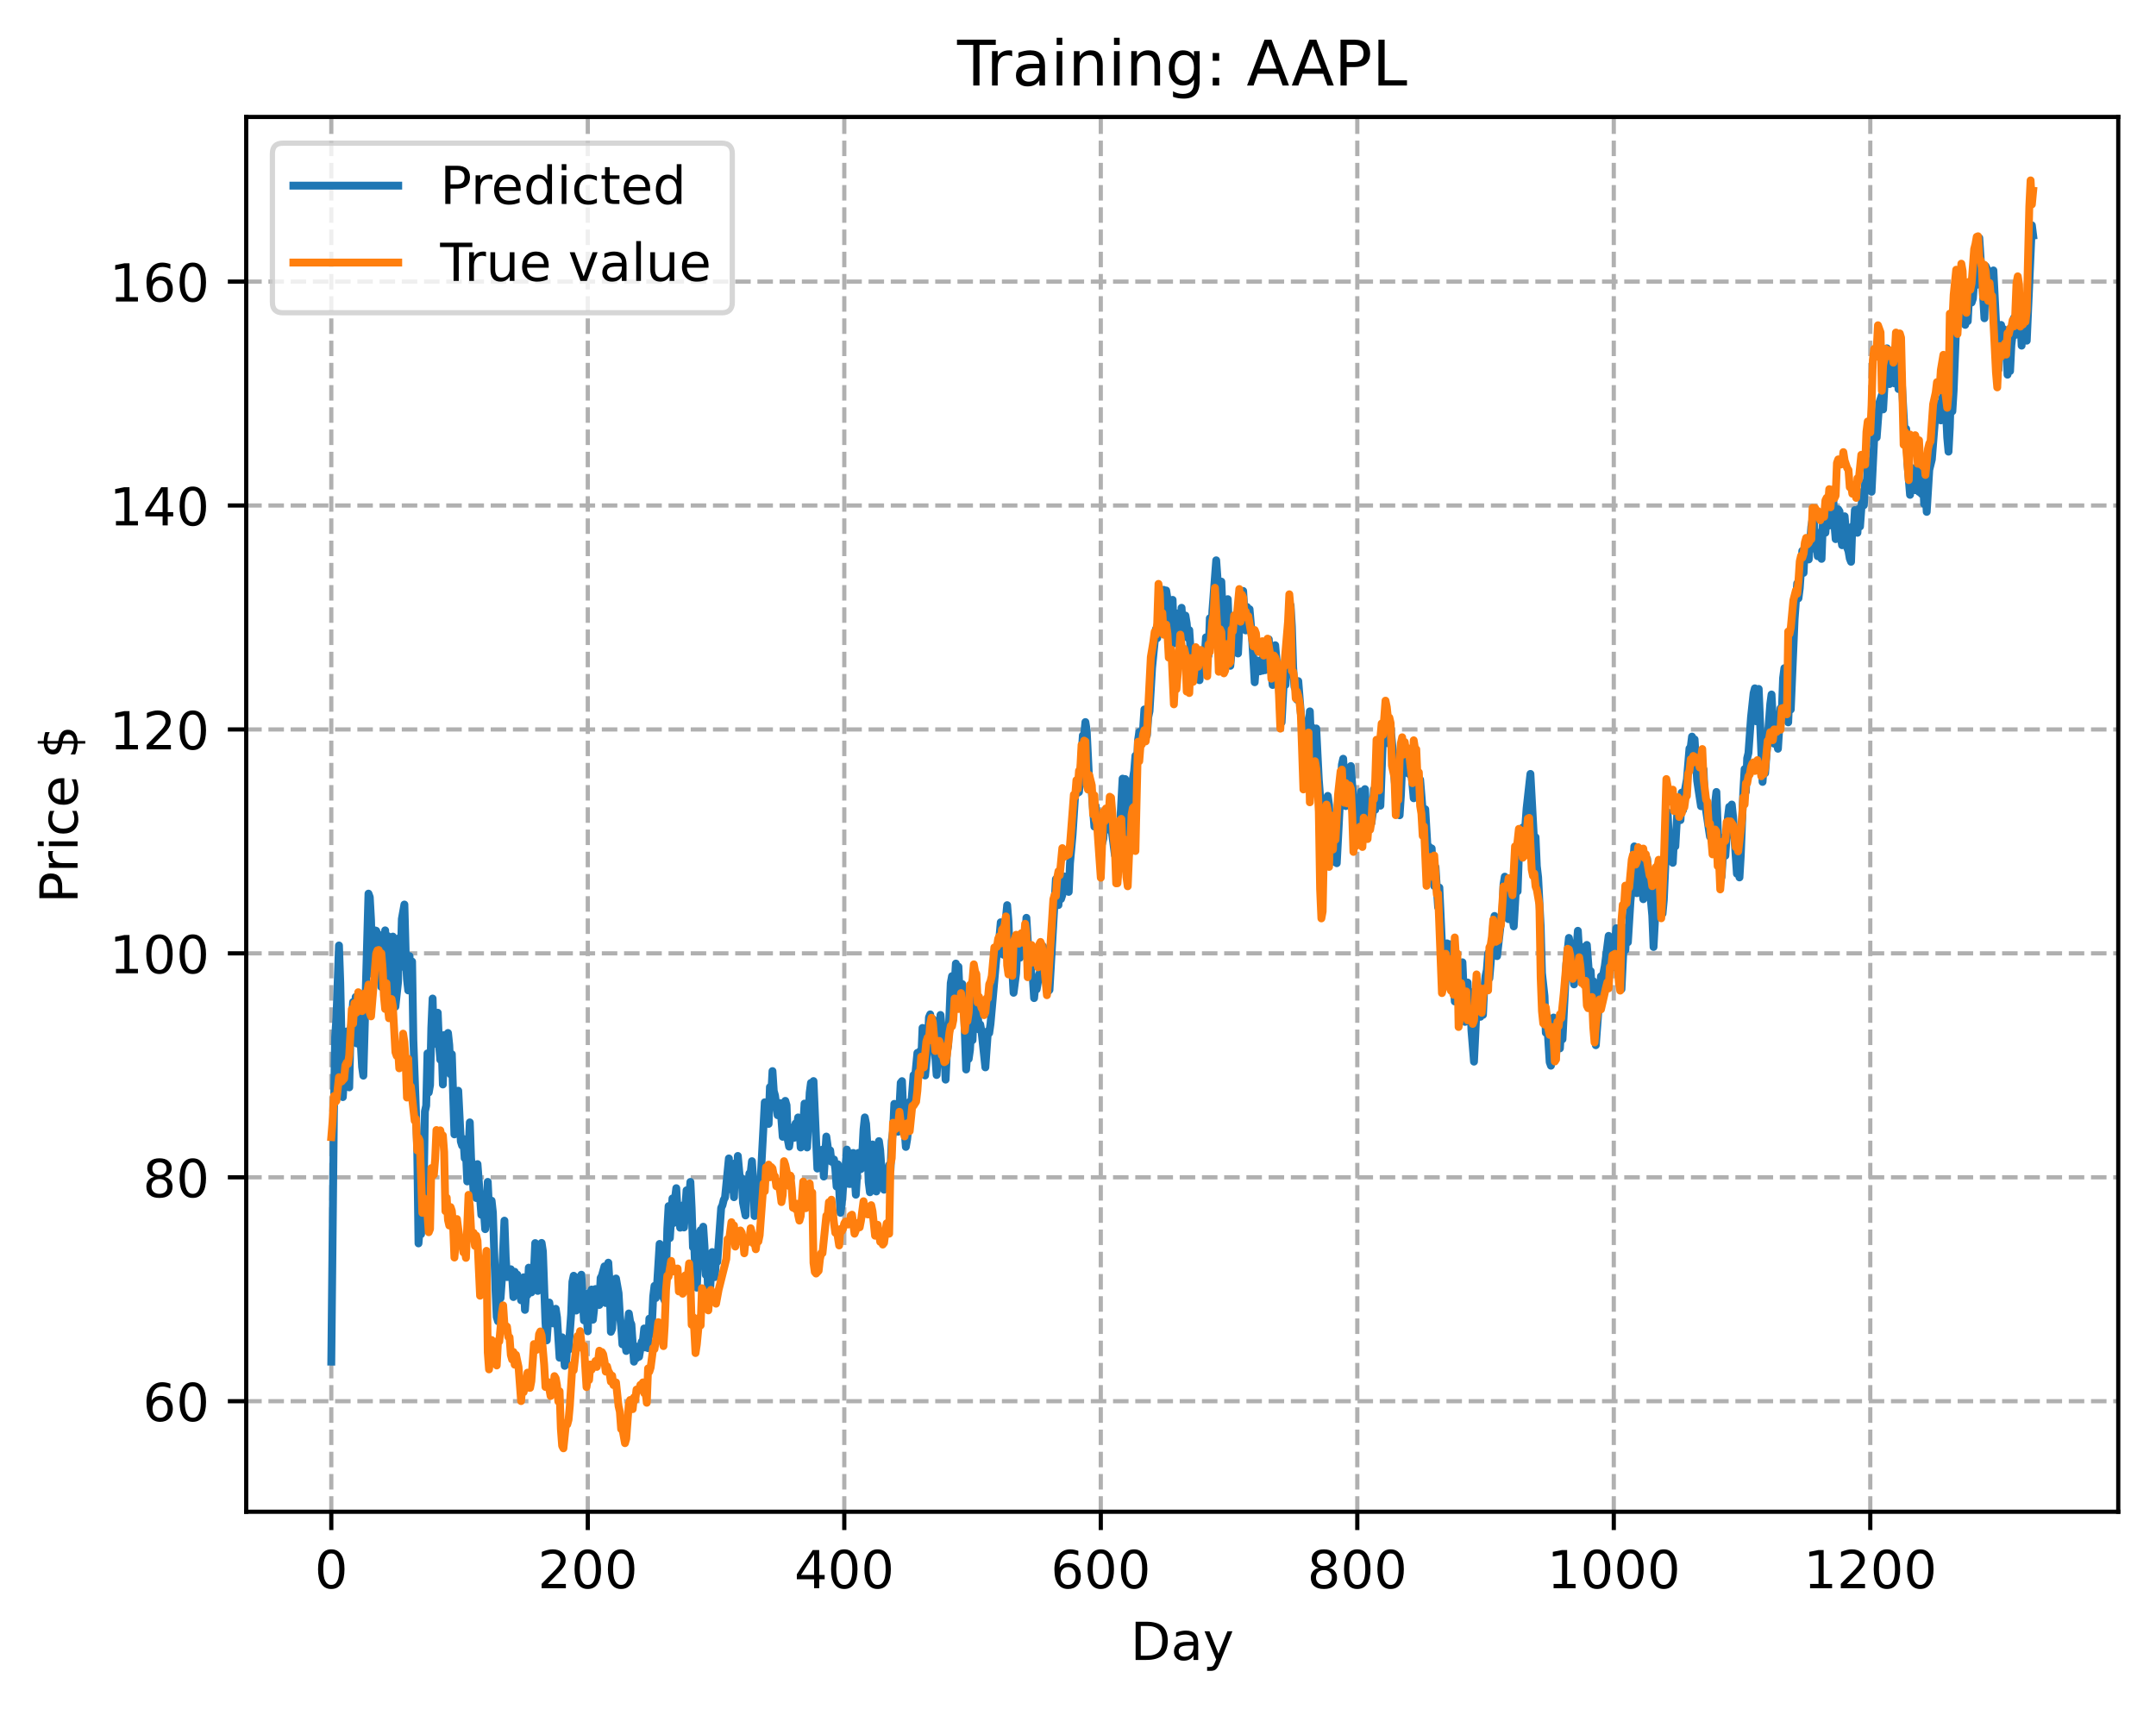 <?xml version="1.0" encoding="utf-8" standalone="no"?>
<!DOCTYPE svg PUBLIC "-//W3C//DTD SVG 1.1//EN"
  "http://www.w3.org/Graphics/SVG/1.1/DTD/svg11.dtd">
<!-- Created with matplotlib (https://matplotlib.org/) -->
<svg height="325.986pt" version="1.1" viewBox="0 0 411.286 325.986" width="411.286pt" xmlns="http://www.w3.org/2000/svg" xmlns:xlink="http://www.w3.org/1999/xlink">
 <defs>
  <style type="text/css">
*{stroke-linecap:butt;stroke-linejoin:round;}
  </style>
 </defs>
 <g id="figure_1">
  <g id="patch_1">
   <path d="M 0 325.986 
L 411.286 325.986 
L 411.286 0 
L 0 0 
z
" style="fill:#ffffff;"/>
  </g>
  <g id="axes_1">
   <g id="patch_2">
    <path d="M 46.966 288.43 
L 404.086 288.43 
L 404.086 22.318 
L 46.966 22.318 
z
" style="fill:#ffffff;"/>
   </g>
   <g id="matplotlib.axis_1">
    <g id="xtick_1">
     <g id="line2d_1">
      <path clip-path="url(#p4eeece10e6)" d="M 63.198 288.43 
L 63.198 22.318 
" style="fill:none;stroke:#b0b0b0;stroke-dasharray:2.96,1.28;stroke-dashoffset:0;stroke-width:0.8;"/>
     </g>
     <g id="line2d_2">
      <defs>
       <path d="M 0 0 
L 0 3.5 
" id="mbdb842ef0d" style="stroke:#000000;stroke-width:0.8;"/>
      </defs>
      <g>
       <use style="stroke:#000000;stroke-width:0.8;" x="63.198" xlink:href="#mbdb842ef0d" y="288.43"/>
      </g>
     </g>
     <g id="text_1">
      <!-- 0 -->
      <defs>
       <path d="M 31.781 66.406 
Q 24.172 66.406 20.328 58.906 
Q 16.5 51.422 16.5 36.375 
Q 16.5 21.391 20.328 13.891 
Q 24.172 6.391 31.781 6.391 
Q 39.453 6.391 43.281 13.891 
Q 47.125 21.391 47.125 36.375 
Q 47.125 51.422 43.281 58.906 
Q 39.453 66.406 31.781 66.406 
z
M 31.781 74.219 
Q 44.047 74.219 50.516 64.516 
Q 56.984 54.828 56.984 36.375 
Q 56.984 17.969 50.516 8.266 
Q 44.047 -1.422 31.781 -1.422 
Q 19.531 -1.422 13.062 8.266 
Q 6.594 17.969 6.594 36.375 
Q 6.594 54.828 13.062 64.516 
Q 19.531 74.219 31.781 74.219 
z
" id="DejaVuSans-48"/>
      </defs>
      <g transform="translate(60.017 303.029)scale(0.1 -0.1)">
       <use xlink:href="#DejaVuSans-48"/>
      </g>
     </g>
    </g>
    <g id="xtick_2">
     <g id="line2d_3">
      <path clip-path="url(#p4eeece10e6)" d="M 112.129 288.43 
L 112.129 22.318 
" style="fill:none;stroke:#b0b0b0;stroke-dasharray:2.96,1.28;stroke-dashoffset:0;stroke-width:0.8;"/>
     </g>
     <g id="line2d_4">
      <g>
       <use style="stroke:#000000;stroke-width:0.8;" x="112.129" xlink:href="#mbdb842ef0d" y="288.43"/>
      </g>
     </g>
     <g id="text_2">
      <!-- 200 -->
      <defs>
       <path d="M 19.188 8.297 
L 53.609 8.297 
L 53.609 0 
L 7.328 0 
L 7.328 8.297 
Q 12.938 14.109 22.625 23.891 
Q 32.328 33.688 34.812 36.531 
Q 39.547 41.844 41.422 45.531 
Q 43.312 49.219 43.312 52.781 
Q 43.312 58.594 39.234 62.25 
Q 35.156 65.922 28.609 65.922 
Q 23.969 65.922 18.812 64.312 
Q 13.672 62.703 7.812 59.422 
L 7.812 69.391 
Q 13.766 71.781 18.938 73 
Q 24.125 74.219 28.422 74.219 
Q 39.75 74.219 46.484 68.547 
Q 53.219 62.891 53.219 53.422 
Q 53.219 48.922 51.531 44.891 
Q 49.859 40.875 45.406 35.406 
Q 44.188 33.984 37.641 27.219 
Q 31.109 20.453 19.188 8.297 
z
" id="DejaVuSans-50"/>
      </defs>
      <g transform="translate(102.585 303.029)scale(0.1 -0.1)">
       <use xlink:href="#DejaVuSans-50"/>
       <use x="63.623" xlink:href="#DejaVuSans-48"/>
       <use x="127.246" xlink:href="#DejaVuSans-48"/>
      </g>
     </g>
    </g>
    <g id="xtick_3">
     <g id="line2d_5">
      <path clip-path="url(#p4eeece10e6)" d="M 161.06 288.43 
L 161.06 22.318 
" style="fill:none;stroke:#b0b0b0;stroke-dasharray:2.96,1.28;stroke-dashoffset:0;stroke-width:0.8;"/>
     </g>
     <g id="line2d_6">
      <g>
       <use style="stroke:#000000;stroke-width:0.8;" x="161.06" xlink:href="#mbdb842ef0d" y="288.43"/>
      </g>
     </g>
     <g id="text_3">
      <!-- 400 -->
      <defs>
       <path d="M 37.797 64.312 
L 12.891 25.391 
L 37.797 25.391 
z
M 35.203 72.906 
L 47.609 72.906 
L 47.609 25.391 
L 58.016 25.391 
L 58.016 17.188 
L 47.609 17.188 
L 47.609 0 
L 37.797 0 
L 37.797 17.188 
L 4.891 17.188 
L 4.891 26.703 
z
" id="DejaVuSans-52"/>
      </defs>
      <g transform="translate(151.516 303.029)scale(0.1 -0.1)">
       <use xlink:href="#DejaVuSans-52"/>
       <use x="63.623" xlink:href="#DejaVuSans-48"/>
       <use x="127.246" xlink:href="#DejaVuSans-48"/>
      </g>
     </g>
    </g>
    <g id="xtick_4">
     <g id="line2d_7">
      <path clip-path="url(#p4eeece10e6)" d="M 209.99 288.43 
L 209.99 22.318 
" style="fill:none;stroke:#b0b0b0;stroke-dasharray:2.96,1.28;stroke-dashoffset:0;stroke-width:0.8;"/>
     </g>
     <g id="line2d_8">
      <g>
       <use style="stroke:#000000;stroke-width:0.8;" x="209.99" xlink:href="#mbdb842ef0d" y="288.43"/>
      </g>
     </g>
     <g id="text_4">
      <!-- 600 -->
      <defs>
       <path d="M 33.016 40.375 
Q 26.375 40.375 22.484 35.828 
Q 18.609 31.297 18.609 23.391 
Q 18.609 15.531 22.484 10.953 
Q 26.375 6.391 33.016 6.391 
Q 39.656 6.391 43.531 10.953 
Q 47.406 15.531 47.406 23.391 
Q 47.406 31.297 43.531 35.828 
Q 39.656 40.375 33.016 40.375 
z
M 52.594 71.297 
L 52.594 62.312 
Q 48.875 64.062 45.094 64.984 
Q 41.312 65.922 37.594 65.922 
Q 27.828 65.922 22.672 59.328 
Q 17.531 52.734 16.797 39.406 
Q 19.672 43.656 24.016 45.922 
Q 28.375 48.188 33.594 48.188 
Q 44.578 48.188 50.953 41.516 
Q 57.328 34.859 57.328 23.391 
Q 57.328 12.156 50.688 5.359 
Q 44.047 -1.422 33.016 -1.422 
Q 20.359 -1.422 13.672 8.266 
Q 6.984 17.969 6.984 36.375 
Q 6.984 53.656 15.188 63.938 
Q 23.391 74.219 37.203 74.219 
Q 40.922 74.219 44.703 73.484 
Q 48.484 72.75 52.594 71.297 
z
" id="DejaVuSans-54"/>
      </defs>
      <g transform="translate(200.446 303.029)scale(0.1 -0.1)">
       <use xlink:href="#DejaVuSans-54"/>
       <use x="63.623" xlink:href="#DejaVuSans-48"/>
       <use x="127.246" xlink:href="#DejaVuSans-48"/>
      </g>
     </g>
    </g>
    <g id="xtick_5">
     <g id="line2d_9">
      <path clip-path="url(#p4eeece10e6)" d="M 258.921 288.43 
L 258.921 22.318 
" style="fill:none;stroke:#b0b0b0;stroke-dasharray:2.96,1.28;stroke-dashoffset:0;stroke-width:0.8;"/>
     </g>
     <g id="line2d_10">
      <g>
       <use style="stroke:#000000;stroke-width:0.8;" x="258.921" xlink:href="#mbdb842ef0d" y="288.43"/>
      </g>
     </g>
     <g id="text_5">
      <!-- 800 -->
      <defs>
       <path d="M 31.781 34.625 
Q 24.75 34.625 20.719 30.859 
Q 16.703 27.094 16.703 20.516 
Q 16.703 13.922 20.719 10.156 
Q 24.75 6.391 31.781 6.391 
Q 38.812 6.391 42.859 10.172 
Q 46.922 13.969 46.922 20.516 
Q 46.922 27.094 42.891 30.859 
Q 38.875 34.625 31.781 34.625 
z
M 21.922 38.812 
Q 15.578 40.375 12.031 44.719 
Q 8.5 49.078 8.5 55.328 
Q 8.5 64.062 14.719 69.141 
Q 20.953 74.219 31.781 74.219 
Q 42.672 74.219 48.875 69.141 
Q 55.078 64.062 55.078 55.328 
Q 55.078 49.078 51.531 44.719 
Q 48 40.375 41.703 38.812 
Q 48.828 37.156 52.797 32.312 
Q 56.781 27.484 56.781 20.516 
Q 56.781 9.906 50.312 4.234 
Q 43.844 -1.422 31.781 -1.422 
Q 19.734 -1.422 13.25 4.234 
Q 6.781 9.906 6.781 20.516 
Q 6.781 27.484 10.781 32.312 
Q 14.797 37.156 21.922 38.812 
z
M 18.312 54.391 
Q 18.312 48.734 21.844 45.562 
Q 25.391 42.391 31.781 42.391 
Q 38.141 42.391 41.719 45.562 
Q 45.312 48.734 45.312 54.391 
Q 45.312 60.062 41.719 63.234 
Q 38.141 66.406 31.781 66.406 
Q 25.391 66.406 21.844 63.234 
Q 18.312 60.062 18.312 54.391 
z
" id="DejaVuSans-56"/>
      </defs>
      <g transform="translate(249.377 303.029)scale(0.1 -0.1)">
       <use xlink:href="#DejaVuSans-56"/>
       <use x="63.623" xlink:href="#DejaVuSans-48"/>
       <use x="127.246" xlink:href="#DejaVuSans-48"/>
      </g>
     </g>
    </g>
    <g id="xtick_6">
     <g id="line2d_11">
      <path clip-path="url(#p4eeece10e6)" d="M 307.851 288.43 
L 307.851 22.318 
" style="fill:none;stroke:#b0b0b0;stroke-dasharray:2.96,1.28;stroke-dashoffset:0;stroke-width:0.8;"/>
     </g>
     <g id="line2d_12">
      <g>
       <use style="stroke:#000000;stroke-width:0.8;" x="307.851" xlink:href="#mbdb842ef0d" y="288.43"/>
      </g>
     </g>
     <g id="text_6">
      <!-- 1000 -->
      <defs>
       <path d="M 12.406 8.297 
L 28.516 8.297 
L 28.516 63.922 
L 10.984 60.406 
L 10.984 69.391 
L 28.422 72.906 
L 38.281 72.906 
L 38.281 8.297 
L 54.391 8.297 
L 54.391 0 
L 12.406 0 
z
" id="DejaVuSans-49"/>
      </defs>
      <g transform="translate(295.126 303.029)scale(0.1 -0.1)">
       <use xlink:href="#DejaVuSans-49"/>
       <use x="63.623" xlink:href="#DejaVuSans-48"/>
       <use x="127.246" xlink:href="#DejaVuSans-48"/>
       <use x="190.869" xlink:href="#DejaVuSans-48"/>
      </g>
     </g>
    </g>
    <g id="xtick_7">
     <g id="line2d_13">
      <path clip-path="url(#p4eeece10e6)" d="M 356.782 288.43 
L 356.782 22.318 
" style="fill:none;stroke:#b0b0b0;stroke-dasharray:2.96,1.28;stroke-dashoffset:0;stroke-width:0.8;"/>
     </g>
     <g id="line2d_14">
      <g>
       <use style="stroke:#000000;stroke-width:0.8;" x="356.782" xlink:href="#mbdb842ef0d" y="288.43"/>
      </g>
     </g>
     <g id="text_7">
      <!-- 1200 -->
      <g transform="translate(344.057 303.029)scale(0.1 -0.1)">
       <use xlink:href="#DejaVuSans-49"/>
       <use x="63.623" xlink:href="#DejaVuSans-50"/>
       <use x="127.246" xlink:href="#DejaVuSans-48"/>
       <use x="190.869" xlink:href="#DejaVuSans-48"/>
      </g>
     </g>
    </g>
    <g id="text_8">
     <!-- Day -->
     <defs>
      <path d="M 19.672 64.797 
L 19.672 8.109 
L 31.594 8.109 
Q 46.688 8.109 53.688 14.938 
Q 60.688 21.781 60.688 36.531 
Q 60.688 51.172 53.688 57.984 
Q 46.688 64.797 31.594 64.797 
z
M 9.812 72.906 
L 30.078 72.906 
Q 51.266 72.906 61.172 64.094 
Q 71.094 55.281 71.094 36.531 
Q 71.094 17.672 61.125 8.828 
Q 51.172 0 30.078 0 
L 9.812 0 
z
" id="DejaVuSans-68"/>
      <path d="M 34.281 27.484 
Q 23.391 27.484 19.188 25 
Q 14.984 22.516 14.984 16.5 
Q 14.984 11.719 18.141 8.906 
Q 21.297 6.109 26.703 6.109 
Q 34.188 6.109 38.703 11.406 
Q 43.219 16.703 43.219 25.484 
L 43.219 27.484 
z
M 52.203 31.203 
L 52.203 0 
L 43.219 0 
L 43.219 8.297 
Q 40.141 3.328 35.547 0.953 
Q 30.953 -1.422 24.312 -1.422 
Q 15.922 -1.422 10.953 3.297 
Q 6 8.016 6 15.922 
Q 6 25.141 12.172 29.828 
Q 18.359 34.516 30.609 34.516 
L 43.219 34.516 
L 43.219 35.406 
Q 43.219 41.609 39.141 45 
Q 35.062 48.391 27.688 48.391 
Q 23 48.391 18.547 47.266 
Q 14.109 46.141 10.016 43.891 
L 10.016 52.203 
Q 14.938 54.109 19.578 55.047 
Q 24.219 56 28.609 56 
Q 40.484 56 46.344 49.844 
Q 52.203 43.703 52.203 31.203 
z
" id="DejaVuSans-97"/>
      <path d="M 32.172 -5.078 
Q 28.375 -14.844 24.75 -17.812 
Q 21.141 -20.797 15.094 -20.797 
L 7.906 -20.797 
L 7.906 -13.281 
L 13.188 -13.281 
Q 16.891 -13.281 18.938 -11.516 
Q 21 -9.766 23.484 -3.219 
L 25.094 0.875 
L 2.984 54.688 
L 12.5 54.688 
L 29.594 11.922 
L 46.688 54.688 
L 56.203 54.688 
z
" id="DejaVuSans-121"/>
     </defs>
     <g transform="translate(215.652 316.707)scale(0.1 -0.1)">
      <use xlink:href="#DejaVuSans-68"/>
      <use x="77.002" xlink:href="#DejaVuSans-97"/>
      <use x="138.281" xlink:href="#DejaVuSans-121"/>
     </g>
    </g>
   </g>
   <g id="matplotlib.axis_2">
    <g id="ytick_1">
     <g id="line2d_15">
      <path clip-path="url(#p4eeece10e6)" d="M 46.966 267.341 
L 404.086 267.341 
" style="fill:none;stroke:#b0b0b0;stroke-dasharray:2.96,1.28;stroke-dashoffset:0;stroke-width:0.8;"/>
     </g>
     <g id="line2d_16">
      <defs>
       <path d="M 0 0 
L -3.5 0 
" id="mc82af7af14" style="stroke:#000000;stroke-width:0.8;"/>
      </defs>
      <g>
       <use style="stroke:#000000;stroke-width:0.8;" x="46.966" xlink:href="#mc82af7af14" y="267.341"/>
      </g>
     </g>
     <g id="text_9">
      <!-- 60 -->
      <g transform="translate(27.241 271.14)scale(0.1 -0.1)">
       <use xlink:href="#DejaVuSans-54"/>
       <use x="63.623" xlink:href="#DejaVuSans-48"/>
      </g>
     </g>
    </g>
    <g id="ytick_2">
     <g id="line2d_17">
      <path clip-path="url(#p4eeece10e6)" d="M 46.966 224.618 
L 404.086 224.618 
" style="fill:none;stroke:#b0b0b0;stroke-dasharray:2.96,1.28;stroke-dashoffset:0;stroke-width:0.8;"/>
     </g>
     <g id="line2d_18">
      <g>
       <use style="stroke:#000000;stroke-width:0.8;" x="46.966" xlink:href="#mc82af7af14" y="224.618"/>
      </g>
     </g>
     <g id="text_10">
      <!-- 80 -->
      <g transform="translate(27.241 228.417)scale(0.1 -0.1)">
       <use xlink:href="#DejaVuSans-56"/>
       <use x="63.623" xlink:href="#DejaVuSans-48"/>
      </g>
     </g>
    </g>
    <g id="ytick_3">
     <g id="line2d_19">
      <path clip-path="url(#p4eeece10e6)" d="M 46.966 181.895 
L 404.086 181.895 
" style="fill:none;stroke:#b0b0b0;stroke-dasharray:2.96,1.28;stroke-dashoffset:0;stroke-width:0.8;"/>
     </g>
     <g id="line2d_20">
      <g>
       <use style="stroke:#000000;stroke-width:0.8;" x="46.966" xlink:href="#mc82af7af14" y="181.895"/>
      </g>
     </g>
     <g id="text_11">
      <!-- 100 -->
      <g transform="translate(20.878 185.694)scale(0.1 -0.1)">
       <use xlink:href="#DejaVuSans-49"/>
       <use x="63.623" xlink:href="#DejaVuSans-48"/>
       <use x="127.246" xlink:href="#DejaVuSans-48"/>
      </g>
     </g>
    </g>
    <g id="ytick_4">
     <g id="line2d_21">
      <path clip-path="url(#p4eeece10e6)" d="M 46.966 139.171 
L 404.086 139.171 
" style="fill:none;stroke:#b0b0b0;stroke-dasharray:2.96,1.28;stroke-dashoffset:0;stroke-width:0.8;"/>
     </g>
     <g id="line2d_22">
      <g>
       <use style="stroke:#000000;stroke-width:0.8;" x="46.966" xlink:href="#mc82af7af14" y="139.171"/>
      </g>
     </g>
     <g id="text_12">
      <!-- 120 -->
      <g transform="translate(20.878 142.971)scale(0.1 -0.1)">
       <use xlink:href="#DejaVuSans-49"/>
       <use x="63.623" xlink:href="#DejaVuSans-50"/>
       <use x="127.246" xlink:href="#DejaVuSans-48"/>
      </g>
     </g>
    </g>
    <g id="ytick_5">
     <g id="line2d_23">
      <path clip-path="url(#p4eeece10e6)" d="M 46.966 96.448 
L 404.086 96.448 
" style="fill:none;stroke:#b0b0b0;stroke-dasharray:2.96,1.28;stroke-dashoffset:0;stroke-width:0.8;"/>
     </g>
     <g id="line2d_24">
      <g>
       <use style="stroke:#000000;stroke-width:0.8;" x="46.966" xlink:href="#mc82af7af14" y="96.448"/>
      </g>
     </g>
     <g id="text_13">
      <!-- 140 -->
      <g transform="translate(20.878 100.247)scale(0.1 -0.1)">
       <use xlink:href="#DejaVuSans-49"/>
       <use x="63.623" xlink:href="#DejaVuSans-52"/>
       <use x="127.246" xlink:href="#DejaVuSans-48"/>
      </g>
     </g>
    </g>
    <g id="ytick_6">
     <g id="line2d_25">
      <path clip-path="url(#p4eeece10e6)" d="M 46.966 53.725 
L 404.086 53.725 
" style="fill:none;stroke:#b0b0b0;stroke-dasharray:2.96,1.28;stroke-dashoffset:0;stroke-width:0.8;"/>
     </g>
     <g id="line2d_26">
      <g>
       <use style="stroke:#000000;stroke-width:0.8;" x="46.966" xlink:href="#mc82af7af14" y="53.725"/>
      </g>
     </g>
     <g id="text_14">
      <!-- 160 -->
      <g transform="translate(20.878 57.524)scale(0.1 -0.1)">
       <use xlink:href="#DejaVuSans-49"/>
       <use x="63.623" xlink:href="#DejaVuSans-54"/>
       <use x="127.246" xlink:href="#DejaVuSans-48"/>
      </g>
     </g>
    </g>
    <g id="text_15">
     <!-- Price $ -->
     <defs>
      <path d="M 19.672 64.797 
L 19.672 37.406 
L 32.078 37.406 
Q 38.969 37.406 42.719 40.969 
Q 46.484 44.531 46.484 51.125 
Q 46.484 57.672 42.719 61.234 
Q 38.969 64.797 32.078 64.797 
z
M 9.812 72.906 
L 32.078 72.906 
Q 44.344 72.906 50.609 67.359 
Q 56.891 61.812 56.891 51.125 
Q 56.891 40.328 50.609 34.812 
Q 44.344 29.297 32.078 29.297 
L 19.672 29.297 
L 19.672 0 
L 9.812 0 
z
" id="DejaVuSans-80"/>
      <path d="M 41.109 46.297 
Q 39.594 47.172 37.812 47.578 
Q 36.031 48 33.891 48 
Q 26.266 48 22.188 43.047 
Q 18.109 38.094 18.109 28.812 
L 18.109 0 
L 9.078 0 
L 9.078 54.688 
L 18.109 54.688 
L 18.109 46.188 
Q 20.953 51.172 25.484 53.578 
Q 30.031 56 36.531 56 
Q 37.453 56 38.578 55.875 
Q 39.703 55.766 41.062 55.516 
z
" id="DejaVuSans-114"/>
      <path d="M 9.422 54.688 
L 18.406 54.688 
L 18.406 0 
L 9.422 0 
z
M 9.422 75.984 
L 18.406 75.984 
L 18.406 64.594 
L 9.422 64.594 
z
" id="DejaVuSans-105"/>
      <path d="M 48.781 52.594 
L 48.781 44.188 
Q 44.969 46.297 41.141 47.344 
Q 37.312 48.391 33.406 48.391 
Q 24.656 48.391 19.812 42.844 
Q 14.984 37.312 14.984 27.297 
Q 14.984 17.281 19.812 11.734 
Q 24.656 6.203 33.406 6.203 
Q 37.312 6.203 41.141 7.25 
Q 44.969 8.297 48.781 10.406 
L 48.781 2.094 
Q 45.016 0.344 40.984 -0.531 
Q 36.969 -1.422 32.422 -1.422 
Q 20.062 -1.422 12.781 6.344 
Q 5.516 14.109 5.516 27.297 
Q 5.516 40.672 12.859 48.328 
Q 20.219 56 33.016 56 
Q 37.156 56 41.109 55.141 
Q 45.062 54.297 48.781 52.594 
z
" id="DejaVuSans-99"/>
      <path d="M 56.203 29.594 
L 56.203 25.203 
L 14.891 25.203 
Q 15.484 15.922 20.484 11.062 
Q 25.484 6.203 34.422 6.203 
Q 39.594 6.203 44.453 7.469 
Q 49.312 8.734 54.109 11.281 
L 54.109 2.781 
Q 49.266 0.734 44.188 -0.344 
Q 39.109 -1.422 33.891 -1.422 
Q 20.797 -1.422 13.156 6.188 
Q 5.516 13.812 5.516 26.812 
Q 5.516 40.234 12.766 48.109 
Q 20.016 56 32.328 56 
Q 43.359 56 49.781 48.891 
Q 56.203 41.797 56.203 29.594 
z
M 47.219 32.234 
Q 47.125 39.594 43.094 43.984 
Q 39.062 48.391 32.422 48.391 
Q 24.906 48.391 20.391 44.141 
Q 15.875 39.891 15.188 32.172 
z
" id="DejaVuSans-101"/>
      <path id="DejaVuSans-32"/>
      <path d="M 33.797 -14.703 
L 28.906 -14.703 
L 28.859 0 
Q 23.734 0.094 18.609 1.188 
Q 13.484 2.297 8.297 4.5 
L 8.297 13.281 
Q 13.281 10.156 18.375 8.562 
Q 23.484 6.984 28.906 6.938 
L 28.906 29.203 
Q 18.109 30.953 13.203 35.156 
Q 8.297 39.359 8.297 46.688 
Q 8.297 54.641 13.625 59.219 
Q 18.953 63.812 28.906 64.5 
L 28.906 75.984 
L 33.797 75.984 
L 33.797 64.656 
Q 38.328 64.453 42.578 63.688 
Q 46.828 62.938 50.875 61.625 
L 50.875 53.078 
Q 46.828 55.125 42.547 56.25 
Q 38.281 57.375 33.797 57.562 
L 33.797 36.719 
Q 44.875 35.016 50.094 30.609 
Q 55.328 26.219 55.328 18.609 
Q 55.328 10.359 49.781 5.594 
Q 44.234 0.828 33.797 0.094 
z
M 28.906 37.594 
L 28.906 57.625 
Q 23.25 56.984 20.266 54.391 
Q 17.281 51.812 17.281 47.516 
Q 17.281 43.312 20.031 40.969 
Q 22.797 38.625 28.906 37.594 
z
M 33.797 28.219 
L 33.797 7.078 
Q 39.984 7.906 43.141 10.594 
Q 46.297 13.281 46.297 17.672 
Q 46.297 21.969 43.281 24.5 
Q 40.281 27.047 33.797 28.219 
z
" id="DejaVuSans-36"/>
     </defs>
     <g transform="translate(14.798 172.342)rotate(-90)scale(0.1 -0.1)">
      <use xlink:href="#DejaVuSans-80"/>
      <use x="58.553" xlink:href="#DejaVuSans-114"/>
      <use x="99.666" xlink:href="#DejaVuSans-105"/>
      <use x="127.449" xlink:href="#DejaVuSans-99"/>
      <use x="182.43" xlink:href="#DejaVuSans-101"/>
      <use x="243.953" xlink:href="#DejaVuSans-32"/>
      <use x="275.74" xlink:href="#DejaVuSans-36"/>
     </g>
    </g>
   </g>
   <g id="line2d_27">
    <path clip-path="url(#p4eeece10e6)" d="M 63.198 259.793 
L 63.688 213.093 
L 63.932 197.835 
L 64.177 194.189 
L 64.666 180.387 
L 64.911 187.466 
L 65.4 209.324 
L 66.134 196.797 
L 66.379 196.98 
L 66.623 207.467 
L 66.868 196.898 
L 67.113 194.829 
L 67.357 191.17 
L 67.602 196.663 
L 67.847 190.21 
L 68.091 199.096 
L 68.336 192.666 
L 68.581 189.568 
L 68.825 199.124 
L 69.07 203.553 
L 69.315 205.233 
L 70.293 170.497 
L 70.538 171.167 
L 70.783 175.577 
L 71.027 185.845 
L 71.517 177.509 
L 71.761 177.578 
L 72.006 178.221 
L 72.495 178.436 
L 72.74 188.296 
L 72.984 180.172 
L 73.229 186.684 
L 73.474 177.505 
L 73.718 183.792 
L 73.963 178.576 
L 74.452 190.814 
L 74.697 181.587 
L 74.942 178.694 
L 75.186 188.449 
L 75.431 192.071 
L 75.92 187.452 
L 76.165 178.962 
L 76.41 184.534 
L 76.654 175.328 
L 77.144 172.576 
L 77.388 181.788 
L 77.633 186.801 
L 77.878 188.967 
L 78.122 182.412 
L 78.367 188.618 
L 78.611 183.453 
L 78.856 198.432 
L 79.345 211.878 
L 79.59 219.136 
L 79.835 237.236 
L 80.079 234.211 
L 80.324 235.488 
L 80.813 227.735 
L 81.058 212.052 
L 81.303 210.959 
L 81.547 200.975 
L 81.792 208.442 
L 82.037 207.032 
L 82.281 196.118 
L 82.526 190.511 
L 82.771 199.191 
L 83.015 197.747 
L 83.26 197.233 
L 83.505 193.217 
L 83.749 199.279 
L 83.994 202.204 
L 84.239 199.495 
L 84.483 206.914 
L 84.728 197.479 
L 84.972 202.262 
L 85.217 201.851 
L 85.462 197.082 
L 85.706 199.41 
L 85.951 204.978 
L 86.196 201.129 
L 86.685 216.438 
L 87.174 212.844 
L 87.419 208.102 
L 87.908 217.784 
L 88.153 218.577 
L 88.398 217.306 
L 88.642 220.982 
L 88.887 219.951 
L 89.132 225.412 
L 89.621 214.141 
L 89.866 221.009 
L 90.11 223.616 
L 90.355 227.658 
L 90.599 225.93 
L 90.844 228.581 
L 91.089 222.102 
L 91.823 231.787 
L 92.067 227.869 
L 92.557 234.516 
L 92.801 232.227 
L 93.046 225.491 
L 93.291 230.668 
L 93.535 231.308 
L 93.78 229.081 
L 94.025 231.329 
L 94.514 245.983 
L 94.759 251.273 
L 95.003 252.087 
L 95.248 245.667 
L 95.493 247.679 
L 95.737 244.097 
L 96.227 232.892 
L 96.471 239.888 
L 96.716 243.661 
L 96.96 242.545 
L 97.205 243.675 
L 97.45 242.165 
L 97.694 243.487 
L 97.939 247.47 
L 98.184 242.645 
L 98.428 243.258 
L 98.673 243.185 
L 99.162 246.225 
L 99.407 248.093 
L 99.652 246.551 
L 99.896 243.695 
L 100.141 249.922 
L 100.386 246.522 
L 100.63 247.083 
L 100.875 241.858 
L 101.364 246.587 
L 101.854 242.702 
L 102.098 237.17 
L 102.343 239.216 
L 102.587 246.305 
L 102.832 243.974 
L 103.077 238.223 
L 103.321 237.139 
L 103.566 238.755 
L 104.055 252.321 
L 104.3 255.74 
L 104.789 248.514 
L 105.034 250.405 
L 105.279 250.499 
L 105.523 252.502 
L 105.768 251.804 
L 106.013 249.707 
L 106.257 251.353 
L 106.747 259.049 
L 106.991 255.836 
L 107.236 255.148 
L 107.481 257.229 
L 107.725 260.601 
L 107.97 260.339 
L 108.215 256.744 
L 108.459 257.541 
L 108.948 250.794 
L 109.193 244.552 
L 109.438 243.403 
L 109.682 248.22 
L 109.927 250.049 
L 110.172 247.966 
L 110.416 243.694 
L 110.661 247.586 
L 110.906 243.205 
L 111.395 251.929 
L 111.64 248.912 
L 111.884 250.727 
L 112.129 254.001 
L 112.374 246.662 
L 112.618 248.138 
L 112.863 246.033 
L 113.108 251.796 
L 113.352 249.601 
L 113.597 245.941 
L 113.842 246.959 
L 114.086 248.645 
L 114.331 248.983 
L 114.575 243.828 
L 114.82 243.393 
L 115.309 241.606 
L 115.554 248.618 
L 116.043 240.909 
L 116.288 244.816 
L 116.533 254.106 
L 116.777 253.519 
L 117.022 247.949 
L 117.511 243.926 
L 118.001 246.71 
L 118.245 250.917 
L 118.49 253.093 
L 118.735 256.503 
L 118.979 255.432 
L 119.224 256.007 
L 119.469 257.764 
L 119.958 250.597 
L 120.203 252.151 
L 120.447 252.666 
L 120.936 259.806 
L 121.181 256.849 
L 121.426 259.142 
L 121.67 257.918 
L 121.915 258.863 
L 122.404 255.996 
L 122.649 255.712 
L 122.894 253.461 
L 123.138 257.091 
L 123.383 255.98 
L 123.628 257.221 
L 123.872 251.582 
L 124.117 254.619 
L 124.362 252.622 
L 124.606 247.366 
L 124.851 245.334 
L 125.096 247.663 
L 125.34 245.21 
L 125.83 237.329 
L 126.074 241.831 
L 126.319 243.254 
L 126.563 247.601 
L 126.808 248.178 
L 127.053 243.459 
L 127.297 234.415 
L 127.542 230.118 
L 127.787 236.215 
L 128.276 228.655 
L 128.521 233.342 
L 128.765 228.727 
L 129.01 226.696 
L 129.255 231.055 
L 129.499 230.051 
L 129.744 234.24 
L 129.989 231.378 
L 130.233 229.99 
L 130.478 234.195 
L 130.967 227.102 
L 131.212 231.558 
L 131.701 225.5 
L 131.946 230.572 
L 132.191 237.983 
L 132.435 237.45 
L 132.68 243.832 
L 132.924 245.685 
L 133.414 235.264 
L 133.658 234.695 
L 133.903 239.017 
L 134.148 234.049 
L 134.392 237.754 
L 134.637 243.25 
L 134.882 241.204 
L 135.126 247.468 
L 135.371 247.765 
L 135.86 238.884 
L 136.35 243.672 
L 136.594 240.266 
L 136.839 240.752 
L 137.573 230.456 
L 137.818 229.955 
L 138.062 228.935 
L 138.307 228.483 
L 139.041 221.02 
L 139.285 226.893 
L 139.53 225.22 
L 139.775 224.584 
L 140.019 228.422 
L 140.264 221.924 
L 140.509 226.042 
L 140.753 220.545 
L 141.243 225.979 
L 141.487 224.78 
L 141.732 229.463 
L 142.221 231.904 
L 142.466 225.446 
L 142.711 226.848 
L 142.955 223.882 
L 143.2 223.721 
L 143.445 221.543 
L 143.689 225.318 
L 143.934 232.013 
L 144.178 227.58 
L 144.423 231.338 
L 144.668 226.746 
L 144.912 228.573 
L 145.891 210.304 
L 146.136 213.254 
L 146.38 211.563 
L 146.625 214.437 
L 146.87 207.403 
L 147.114 209.044 
L 147.359 204.356 
L 147.604 208.155 
L 147.848 209.024 
L 148.338 212.779 
L 148.582 211 
L 148.827 210.468 
L 149.316 216.896 
L 149.561 212.206 
L 149.806 210.037 
L 150.05 210.868 
L 150.295 217.526 
L 150.539 218.772 
L 151.029 215.129 
L 151.518 217.081 
L 151.763 214.351 
L 152.007 215.116 
L 152.252 213.199 
L 152.497 215.124 
L 152.741 218.938 
L 153.231 214.663 
L 153.475 210.555 
L 153.965 218.932 
L 154.454 208.49 
L 154.699 206.606 
L 154.943 210.069 
L 155.188 206.261 
L 155.922 222.959 
L 156.166 220.74 
L 156.411 220.191 
L 156.656 220.136 
L 156.9 219.335 
L 157.145 224.479 
L 157.634 216.847 
L 157.879 218.602 
L 158.124 221.29 
L 158.368 219.484 
L 158.613 221.652 
L 158.858 221.242 
L 159.102 221.219 
L 159.347 223.06 
L 159.592 226.396 
L 159.836 222.141 
L 160.326 231.392 
L 160.57 229.846 
L 160.815 226.722 
L 161.06 225.624 
L 161.549 219.332 
L 161.794 219.983 
L 162.038 225.905 
L 162.283 225.889 
L 162.527 221.473 
L 162.772 219.974 
L 163.261 227.947 
L 163.751 219.97 
L 163.995 220.533 
L 164.24 223.049 
L 164.485 220.144 
L 164.729 215.479 
L 164.974 213.194 
L 165.219 214.424 
L 165.463 218.517 
L 165.708 225.532 
L 165.953 227.479 
L 166.442 218.357 
L 166.931 226.459 
L 167.176 227.33 
L 167.421 224.714 
L 167.665 217.717 
L 167.91 219.468 
L 168.154 223.041 
L 168.399 223.339 
L 168.644 226.992 
L 168.888 226.643 
L 169.133 224.073 
L 169.378 224.888 
L 169.622 222.265 
L 169.867 223.331 
L 170.112 217.689 
L 170.356 215.865 
L 170.601 210.611 
L 170.846 213.379 
L 171.335 215.929 
L 171.824 206.581 
L 172.069 206.273 
L 172.314 212.38 
L 172.803 218.827 
L 173.048 217.397 
L 173.292 215.063 
L 173.537 210.213 
L 173.782 211.268 
L 174.271 205.13 
L 174.515 205.949 
L 175.005 200.883 
L 175.249 202.305 
L 175.494 200.565 
L 175.739 202.077 
L 175.983 196.121 
L 176.473 205.197 
L 176.962 200.319 
L 177.207 194.103 
L 177.451 193.535 
L 177.696 196.133 
L 177.941 194.437 
L 178.43 201.762 
L 178.675 205.11 
L 179.409 193.646 
L 179.653 196.227 
L 179.898 197.173 
L 180.142 200.587 
L 180.387 205.99 
L 180.632 200.82 
L 180.876 199.432 
L 181.366 187.56 
L 181.61 186.24 
L 181.855 191.975 
L 182.344 183.84 
L 182.589 189.863 
L 182.834 184.43 
L 183.078 189.96 
L 183.323 187.897 
L 183.568 187.746 
L 183.812 190.2 
L 184.302 204.055 
L 184.546 200.586 
L 184.791 202.04 
L 185.036 200.317 
L 185.28 195.92 
L 185.525 198.467 
L 185.77 192.265 
L 186.014 190.693 
L 186.503 193.577 
L 186.748 196.414 
L 186.993 195.465 
L 187.237 196.755 
L 187.971 203.651 
L 188.461 196.714 
L 188.705 197.101 
L 188.95 195.363 
L 190.173 181.642 
L 190.418 181.389 
L 190.907 175.963 
L 191.152 181.746 
L 191.397 182.16 
L 191.886 175.17 
L 192.13 172.696 
L 192.375 175.716 
L 192.62 181.751 
L 192.864 180.927 
L 193.354 189.42 
L 193.843 185.662 
L 194.088 180.519 
L 194.577 182.728 
L 194.822 181.403 
L 195.066 178.002 
L 195.311 181.285 
L 195.556 181.573 
L 195.8 175.113 
L 196.29 183.392 
L 196.534 182.882 
L 196.779 186.473 
L 197.024 186.621 
L 197.268 190.436 
L 197.513 188.016 
L 197.758 188.764 
L 198.247 185.898 
L 198.491 185.119 
L 198.736 180.857 
L 198.981 180.571 
L 199.225 182.874 
L 199.47 183.954 
L 199.715 187.638 
L 199.959 189.136 
L 200.204 188.874 
L 201.427 167.726 
L 201.672 172.666 
L 201.917 172.681 
L 202.161 168.139 
L 202.406 171.528 
L 202.651 170.775 
L 202.895 167.197 
L 203.14 169.537 
L 203.385 167.244 
L 203.629 169.483 
L 203.874 170.168 
L 204.118 164.684 
L 204.608 159.281 
L 205.097 151.704 
L 205.342 150.939 
L 205.586 151.271 
L 205.831 151.124 
L 206.076 148.129 
L 206.565 140.311 
L 206.81 140.251 
L 207.054 137.765 
L 207.299 139.326 
L 207.788 149.291 
L 208.033 149.152 
L 208.278 151.268 
L 208.767 157.714 
L 209.012 153.739 
L 209.256 157.023 
L 209.501 156.87 
L 209.99 159.482 
L 210.235 160.969 
L 210.479 160.009 
L 210.724 156.195 
L 210.969 155.567 
L 211.213 154.437 
L 211.458 155.57 
L 211.703 158.356 
L 211.947 157.506 
L 212.681 163.153 
L 212.926 162.471 
L 213.171 162.731 
L 213.415 158.228 
L 213.66 157.548 
L 214.149 148.558 
L 214.394 151.609 
L 214.639 148.638 
L 215.373 159.448 
L 216.106 148.583 
L 216.351 147.138 
L 216.596 144.181 
L 216.84 146.998 
L 217.085 141.314 
L 217.33 139.661 
L 217.574 141.315 
L 217.819 139.449 
L 218.064 138.954 
L 218.308 135.355 
L 218.553 136.712 
L 218.798 140.291 
L 219.042 136.816 
L 219.287 135.69 
L 219.776 127.447 
L 220.51 120.02 
L 220.755 121.766 
L 221.244 112.986 
L 221.489 116.176 
L 221.734 117.034 
L 221.978 112.535 
L 222.223 114.371 
L 222.467 112.659 
L 222.712 114.232 
L 222.957 118.947 
L 223.201 121.081 
L 223.446 116.317 
L 223.691 114.447 
L 223.935 122.77 
L 224.18 121.918 
L 224.425 117.026 
L 224.669 121.015 
L 224.914 121.45 
L 225.159 119.803 
L 225.403 115.961 
L 225.648 119.988 
L 225.893 121.428 
L 226.137 117.444 
L 226.382 118.933 
L 226.627 121.74 
L 226.871 120.218 
L 227.116 123.986 
L 227.361 124.037 
L 227.85 128.611 
L 228.339 123.918 
L 228.828 129.782 
L 229.073 125.831 
L 229.318 125.134 
L 229.562 124.803 
L 229.807 125.445 
L 230.052 121.594 
L 230.541 125.074 
L 230.786 117.945 
L 231.03 123.117 
L 231.275 116.602 
L 232.009 106.9 
L 232.743 117.16 
L 232.988 110.964 
L 233.232 116.839 
L 233.722 121.628 
L 233.966 116.278 
L 234.211 114.312 
L 234.7 127.037 
L 235.189 121.683 
L 235.434 123.416 
L 235.679 119.676 
L 236.168 124.682 
L 236.657 114.281 
L 236.902 117.262 
L 237.147 112.752 
L 237.636 120.278 
L 237.881 115.792 
L 238.125 120.143 
L 238.37 116.226 
L 238.859 121.913 
L 239.349 130.171 
L 239.593 126.717 
L 239.838 126.015 
L 240.082 126.281 
L 240.327 128.087 
L 240.572 126.043 
L 240.816 127.969 
L 241.061 123.848 
L 241.306 127.871 
L 241.55 123.042 
L 241.795 126.324 
L 242.04 121.972 
L 242.284 126.583 
L 242.529 127.904 
L 242.774 130.695 
L 243.263 123.105 
L 243.997 131.274 
L 244.242 135.831 
L 244.486 137.822 
L 244.976 128.55 
L 245.22 130.685 
L 245.954 118.901 
L 246.199 115.49 
L 246.443 119.529 
L 246.688 127.339 
L 246.933 131.056 
L 247.177 131.555 
L 247.422 133.506 
L 247.667 129.953 
L 248.156 136.144 
L 248.645 139.355 
L 248.89 144.874 
L 249.135 140.4 
L 249.379 144.432 
L 249.869 135.721 
L 250.113 142.059 
L 250.358 138.803 
L 250.603 143.968 
L 251.092 138.987 
L 251.581 148.833 
L 251.826 151.965 
L 252.315 164.665 
L 252.804 157.055 
L 253.049 155.926 
L 253.294 151.846 
L 253.538 153.592 
L 253.783 162.351 
L 254.028 156.43 
L 254.272 162.986 
L 254.517 164.451 
L 254.762 159.992 
L 255.006 164.697 
L 255.985 145.881 
L 256.23 144.76 
L 256.719 153.794 
L 256.964 148.508 
L 257.208 153.232 
L 257.697 146.155 
L 258.431 156.561 
L 258.676 152.787 
L 258.921 156.824 
L 259.165 155.366 
L 259.655 151.004 
L 260.144 156.269 
L 260.389 150.558 
L 260.633 155.436 
L 260.878 154.201 
L 261.123 157.817 
L 261.367 153.948 
L 261.612 157.051 
L 261.857 155.256 
L 262.101 150.586 
L 262.346 154.495 
L 262.835 146.809 
L 263.325 153.722 
L 263.814 140.659 
L 264.058 141.92 
L 264.548 136.666 
L 265.037 141.929 
L 265.282 138.87 
L 265.771 144.099 
L 266.016 148.534 
L 266.505 153.907 
L 266.75 151.624 
L 266.994 155.549 
L 267.239 151.782 
L 267.484 146.211 
L 267.728 143.526 
L 267.973 145.594 
L 268.218 143.162 
L 268.462 147.062 
L 268.707 147.631 
L 268.952 144.373 
L 269.685 152.303 
L 269.93 145.583 
L 270.664 152.317 
L 270.909 148.747 
L 271.398 154.698 
L 271.643 156.713 
L 271.887 154.398 
L 272.377 162.664 
L 272.621 161.538 
L 272.866 165.778 
L 273.111 161.869 
L 273.355 166.999 
L 273.6 169.063 
L 273.845 165.426 
L 274.334 173.106 
L 274.579 169.34 
L 275.313 185.388 
L 275.557 184.498 
L 276.046 179.989 
L 276.291 185.144 
L 276.536 180.146 
L 276.78 184.435 
L 277.025 186.424 
L 277.27 185.766 
L 277.514 191.075 
L 277.759 187.028 
L 278.004 187.693 
L 278.248 183.826 
L 278.493 189.941 
L 278.738 187.71 
L 278.982 183.601 
L 279.472 194.969 
L 279.961 187.453 
L 280.206 192.883 
L 280.45 189.221 
L 280.695 196.571 
L 281.184 202.558 
L 281.673 192.406 
L 281.918 189.992 
L 282.163 193.003 
L 282.407 194.001 
L 282.652 189.587 
L 282.897 193.637 
L 283.141 188.463 
L 283.386 186.195 
L 283.631 185.07 
L 283.875 181.857 
L 284.12 186.665 
L 284.609 180.853 
L 284.854 176.572 
L 285.099 174.762 
L 285.588 182.426 
L 286.322 175.892 
L 286.567 174.918 
L 286.811 168.777 
L 287.056 167.262 
L 287.301 172.486 
L 287.545 168.766 
L 287.79 175.377 
L 288.034 172.326 
L 288.279 173.381 
L 288.768 176.753 
L 289.258 168.279 
L 289.502 170.078 
L 289.747 163.185 
L 289.992 159.718 
L 290.236 161.856 
L 290.481 157.886 
L 290.726 161.069 
L 291.215 154.268 
L 291.949 147.654 
L 292.683 161.157 
L 292.928 159.726 
L 293.172 165.239 
L 293.417 167.356 
L 293.906 176.755 
L 294.151 185.632 
L 294.64 190.064 
L 294.885 197.05 
L 295.129 194.923 
L 295.619 202.652 
L 295.863 203.332 
L 296.353 194.14 
L 296.842 201.451 
L 297.087 197.273 
L 297.331 196.848 
L 297.576 200.029 
L 297.821 195.911 
L 298.065 198.288 
L 298.799 183.872 
L 299.289 178.949 
L 299.533 180.491 
L 300.267 187.814 
L 300.512 182.766 
L 300.756 180.678 
L 301.001 177.588 
L 301.246 181.711 
L 301.49 180.52 
L 301.735 184.787 
L 301.98 186.358 
L 302.224 181.862 
L 302.469 184.149 
L 302.714 180.287 
L 303.203 186.845 
L 303.448 185.28 
L 303.692 189.84 
L 303.937 187.199 
L 304.426 199.423 
L 305.405 186.264 
L 305.649 189.741 
L 305.894 185.586 
L 306.139 184.295 
L 306.873 178.556 
L 307.117 183.293 
L 307.362 181.427 
L 307.607 184.562 
L 308.341 177.096 
L 308.585 179.352 
L 308.83 183.565 
L 309.075 184.605 
L 309.319 188.734 
L 309.809 178.835 
L 310.053 181.275 
L 310.298 176.956 
L 310.543 179.778 
L 311.032 171.969 
L 311.277 169.356 
L 311.766 161.484 
L 312.255 170.413 
L 312.744 163.954 
L 313.478 171.563 
L 313.723 166.069 
L 313.968 169.631 
L 314.212 163.866 
L 315.191 174.692 
L 315.436 180.684 
L 316.17 166.996 
L 316.414 171.741 
L 316.659 169.636 
L 316.904 173.228 
L 317.148 174.336 
L 317.393 171.735 
L 318.127 154.961 
L 318.371 160.444 
L 318.616 161.205 
L 319.105 164.625 
L 319.35 159.849 
L 319.595 161.485 
L 320.084 152.963 
L 320.329 152.539 
L 320.573 156.475 
L 320.818 151.215 
L 321.063 154.579 
L 321.307 151.354 
L 321.797 148.689 
L 322.286 142.801 
L 322.531 142.498 
L 322.775 140.537 
L 323.02 144.472 
L 323.265 141.064 
L 323.754 148.973 
L 324.488 153.817 
L 324.977 146.788 
L 325.222 153.102 
L 326.2 159.636 
L 326.445 154.264 
L 326.69 157.864 
L 326.934 158.712 
L 327.179 153.222 
L 327.424 151.098 
L 327.913 163.893 
L 328.158 162.184 
L 328.402 167.333 
L 328.892 159.736 
L 329.136 163.271 
L 329.625 155.952 
L 329.87 153.933 
L 330.115 157.484 
L 330.359 153.499 
L 330.604 155.833 
L 331.338 166.717 
L 331.583 162.449 
L 331.827 167.409 
L 332.072 163.248 
L 332.561 150.89 
L 332.806 146.729 
L 333.051 151.065 
L 333.295 144.67 
L 333.54 143.674 
L 334.029 136.832 
L 334.519 132.247 
L 334.763 131.328 
L 335.008 137.611 
L 335.497 131.441 
L 336.231 149.184 
L 336.476 145.672 
L 336.72 147.52 
L 337.699 134.324 
L 337.944 132.504 
L 338.433 141.898 
L 338.678 136.887 
L 338.922 141.636 
L 339.167 142.861 
L 339.656 135.147 
L 339.901 135.86 
L 340.146 129.36 
L 340.39 127.482 
L 340.635 128.184 
L 341.124 137.819 
L 341.369 131.722 
L 341.613 135.383 
L 342.347 118.101 
L 342.837 111.306 
L 343.081 114.156 
L 343.326 112.236 
L 343.815 105.092 
L 344.06 109.302 
L 344.305 103.97 
L 344.794 103.13 
L 345.039 106.741 
L 345.528 100.518 
L 345.773 99.013 
L 346.017 98.641 
L 346.262 104.741 
L 346.507 102.391 
L 346.751 106.129 
L 346.996 101.664 
L 347.24 105.229 
L 347.485 106.63 
L 347.73 100.036 
L 347.974 98.067 
L 348.219 101.646 
L 348.708 95.642 
L 348.953 100.269 
L 349.198 96.409 
L 349.442 97.634 
L 349.687 94.145 
L 349.932 99.939 
L 350.176 102.86 
L 350.421 98.28 
L 350.666 97.167 
L 350.91 97.564 
L 351.155 102.489 
L 351.4 104.023 
L 351.889 98.501 
L 352.378 104.503 
L 352.623 105.153 
L 352.868 106.575 
L 353.112 107.189 
L 353.357 100.429 
L 353.601 101.541 
L 353.846 97.31 
L 354.335 101.655 
L 354.58 97.088 
L 354.825 100.46 
L 355.314 93.809 
L 355.559 96.396 
L 355.803 92.083 
L 356.048 92.763 
L 356.293 89.246 
L 356.537 88.016 
L 356.782 93.116 
L 357.027 93.828 
L 357.516 83.841 
L 357.761 79.499 
L 358.005 83.463 
L 358.495 76.883 
L 358.984 75.389 
L 359.228 78.116 
L 359.718 69.589 
L 359.962 66.456 
L 360.452 73.277 
L 360.696 68.995 
L 360.941 72.242 
L 361.186 70.131 
L 361.43 73.168 
L 361.675 71.28 
L 361.92 67.47 
L 362.164 74.228 
L 362.654 70.502 
L 363.388 83.454 
L 363.632 81.825 
L 363.877 88.457 
L 364.366 94.415 
L 364.611 89.511 
L 364.856 92.743 
L 365.1 89.332 
L 365.345 93.523 
L 365.589 89.256 
L 365.834 90.442 
L 366.079 93.856 
L 366.323 89.263 
L 366.568 94.247 
L 366.813 90.345 
L 367.057 96.162 
L 367.302 93.291 
L 367.547 97.663 
L 368.036 89.653 
L 368.525 87.668 
L 369.259 78.414 
L 369.504 78.169 
L 369.749 77.066 
L 369.993 77.724 
L 370.238 80.208 
L 370.483 75.962 
L 370.727 75.479 
L 370.972 73.191 
L 371.461 83.504 
L 371.706 86.175 
L 371.95 81.619 
L 372.195 73.239 
L 372.44 78.471 
L 372.684 74.525 
L 373.174 62.032 
L 373.418 57.109 
L 373.663 58.92 
L 373.908 54.154 
L 374.152 55.313 
L 374.397 54.998 
L 374.642 61.057 
L 374.886 61.988 
L 375.131 60.267 
L 375.376 61.295 
L 375.62 56.597 
L 375.865 54.272 
L 376.11 57.726 
L 376.354 56.985 
L 376.599 53.775 
L 376.844 54.492 
L 377.088 50.369 
L 377.333 48.697 
L 377.577 45.393 
L 378.311 56.692 
L 378.556 60.722 
L 378.801 50.779 
L 379.045 51.311 
L 379.535 56.323 
L 379.779 51.799 
L 380.024 55.404 
L 380.269 51.596 
L 380.758 61.326 
L 381.247 70.514 
L 381.492 63.417 
L 381.737 61.993 
L 381.981 66.646 
L 382.226 62.789 
L 382.471 67.307 
L 382.715 65.144 
L 382.96 71.492 
L 383.204 67.217 
L 383.449 70.8 
L 383.694 65.843 
L 383.938 63.846 
L 384.183 60.653 
L 384.428 63.916 
L 384.672 62.245 
L 384.917 59.566 
L 385.162 58.913 
L 385.406 60.776 
L 385.651 65.948 
L 385.896 59.471 
L 386.14 64.126 
L 386.385 63.114 
L 386.63 65.006 
L 387.608 42.984 
L 387.853 44.94 
L 387.853 44.94 
" style="fill:none;stroke:#1f77b4;stroke-linecap:square;stroke-width:1.5;"/>
   </g>
   <g id="line2d_28">
    <path clip-path="url(#p4eeece10e6)" d="M 63.198 216.949 
L 63.443 213.937 
L 63.688 209.131 
L 63.932 210.327 
L 64.177 210.028 
L 64.666 205.52 
L 65.156 206.354 
L 65.645 205.798 
L 65.89 203.256 
L 66.134 202.743 
L 66.379 203 
L 66.623 201.312 
L 67.113 192.533 
L 67.357 195.31 
L 67.602 191.4 
L 67.847 193.302 
L 68.091 193.109 
L 68.336 189.307 
L 68.825 189.991 
L 69.07 192.917 
L 69.315 192.511 
L 69.559 189.542 
L 69.804 190.973 
L 70.293 187.854 
L 70.538 193.259 
L 70.783 193.921 
L 71.761 181.959 
L 72.006 181.318 
L 72.251 181.254 
L 72.495 182.3 
L 72.74 181.873 
L 72.984 184.714 
L 73.229 189.969 
L 73.474 192.511 
L 73.718 187.598 
L 73.963 191.934 
L 74.208 194.284 
L 74.452 193.707 
L 74.697 190.61 
L 74.942 192.02 
L 75.431 200.757 
L 75.676 201.462 
L 75.92 199.924 
L 76.165 203.833 
L 76.41 203.342 
L 76.654 201.804 
L 76.899 197.211 
L 77.144 198.792 
L 77.388 202.444 
L 77.633 209.408 
L 77.878 202.017 
L 78.122 208.34 
L 78.367 207.272 
L 79.101 213.83 
L 79.345 213.467 
L 79.59 219.491 
L 79.835 217.098 
L 80.079 217.654 
L 80.569 231.411 
L 80.813 228.57 
L 81.058 229.851 
L 81.303 229.83 
L 81.547 231.667 
L 81.792 235.106 
L 82.037 234.487 
L 82.281 222.866 
L 82.526 224.34 
L 82.771 224.105 
L 83.015 221.114 
L 83.26 215.603 
L 83.505 217.056 
L 83.749 217.611 
L 83.994 215.667 
L 84.239 216.906 
L 84.483 216.628 
L 84.728 219.79 
L 84.972 231.09 
L 85.217 228.506 
L 85.462 232.778 
L 85.706 233.825 
L 85.951 230.3 
L 86.196 231.026 
L 86.44 233.867 
L 86.685 239.934 
L 86.93 237.178 
L 87.174 232.586 
L 87.664 236.303 
L 87.908 237.029 
L 88.153 236.772 
L 88.398 238.951 
L 88.642 238.332 
L 88.887 239.998 
L 89.376 227.971 
L 89.621 230.086 
L 89.866 234.679 
L 90.11 235.64 
L 90.355 235.213 
L 90.599 237.712 
L 90.844 235.747 
L 91.089 236.73 
L 91.578 247.218 
L 91.823 241.066 
L 92.312 242.925 
L 92.557 241.472 
L 92.801 238.652 
L 93.046 258.027 
L 93.291 261.274 
L 93.78 255.656 
L 94.514 257.087 
L 94.759 260.527 
L 95.003 255.784 
L 95.248 255.934 
L 95.737 250.572 
L 95.982 249.055 
L 96.227 252.73 
L 96.716 253.114 
L 96.96 255.079 
L 97.205 255.143 
L 97.45 258.54 
L 97.694 259.394 
L 97.939 257.942 
L 98.184 260.377 
L 98.428 258.497 
L 98.918 260.804 
L 99.407 267.32 
L 99.652 263.944 
L 99.896 265.611 
L 100.141 264.115 
L 100.386 263.774 
L 100.63 261.894 
L 100.875 264.778 
L 101.12 264.799 
L 101.364 263.517 
L 101.854 256.446 
L 102.098 256.81 
L 102.343 257.557 
L 102.587 257.344 
L 102.832 254.545 
L 103.077 254.033 
L 103.321 254.78 
L 103.811 260.42 
L 104.055 264.628 
L 104.3 264.35 
L 104.545 263.688 
L 105.034 266.358 
L 105.279 265.44 
L 105.523 265.205 
L 105.768 262.556 
L 106.013 262.962 
L 106.257 264.35 
L 106.502 267.384 
L 106.747 265.44 
L 106.991 272.596 
L 107.236 275.864 
L 107.481 276.334 
L 107.97 271.57 
L 108.215 271.784 
L 108.459 270.887 
L 108.704 268.195 
L 109.193 260.398 
L 109.438 261.445 
L 110.172 254.908 
L 110.416 255.549 
L 110.661 253.969 
L 110.906 256.126 
L 111.15 257.28 
L 111.395 256.746 
L 111.884 264.649 
L 112.129 262.898 
L 112.374 263.304 
L 112.618 260.334 
L 112.863 261.338 
L 113.108 260.826 
L 113.352 260.591 
L 113.597 259.672 
L 113.842 260.804 
L 114.086 259.736 
L 114.331 257.707 
L 114.575 258.262 
L 114.82 257.963 
L 115.065 258.39 
L 115.309 259.672 
L 115.554 261.701 
L 115.799 260.676 
L 116.043 261.573 
L 116.288 261.979 
L 116.533 263.624 
L 116.777 262.47 
L 117.022 264.265 
L 117.267 263.688 
L 117.511 263.752 
L 118.001 268.302 
L 118.245 269.328 
L 118.49 272.66 
L 118.735 272.639 
L 119.224 275.351 
L 119.469 274.497 
L 119.958 267.811 
L 120.203 267.106 
L 120.692 268.858 
L 120.936 266.615 
L 121.181 267.127 
L 121.426 265.119 
L 121.67 265.354 
L 121.915 265.077 
L 122.16 264.222 
L 122.404 264.201 
L 122.649 263.752 
L 122.894 265.824 
L 123.138 265.418 
L 123.383 267.64 
L 123.628 261.082 
L 123.872 261.701 
L 124.117 260.932 
L 124.606 257.173 
L 124.851 257.408 
L 125.34 254.353 
L 125.585 252.26 
L 125.83 253.541 
L 126.074 253.605 
L 126.319 254.823 
L 126.563 256.831 
L 126.808 252.879 
L 127.053 246.107 
L 127.297 243.395 
L 127.542 243.565 
L 128.031 240.575 
L 128.276 242.604 
L 128.521 242.198 
L 128.765 242.027 
L 129.01 242.626 
L 129.255 242.027 
L 129.499 246.407 
L 129.744 245.702 
L 129.989 245.467 
L 130.233 246.834 
L 130.478 246.407 
L 130.723 243.33 
L 130.967 244.377 
L 131.212 243.48 
L 131.457 241.045 
L 131.701 244.569 
L 131.946 252.772 
L 132.191 251.256 
L 132.435 253.648 
L 132.68 258.155 
L 132.924 256.553 
L 133.414 251.384 
L 133.658 252.879 
L 133.903 245.787 
L 134.148 246.257 
L 134.392 248.564 
L 134.637 247.133 
L 134.882 248.201 
L 135.126 250.017 
L 135.371 246.599 
L 135.616 246.107 
L 135.86 247.987 
L 136.105 248.115 
L 136.35 246.663 
L 136.594 248.735 
L 137.084 246.086 
L 138.551 240.212 
L 138.796 236.409 
L 139.041 236.858 
L 139.53 233.184 
L 139.775 234.999 
L 140.019 233.803 
L 140.264 237.841 
L 140.509 235.32 
L 140.998 236.815 
L 141.243 234.764 
L 141.487 235.17 
L 141.732 236.537 
L 141.977 239.122 
L 142.221 236.644 
L 142.466 237.114 
L 142.955 236.623 
L 143.2 234.337 
L 143.445 235.299 
L 143.689 237.242 
L 143.934 236.965 
L 144.178 238.353 
L 144.423 236.473 
L 144.668 236.879 
L 144.912 235.683 
L 145.646 225.814 
L 145.891 227.288 
L 146.136 222.695 
L 146.38 223.101 
L 146.625 222.204 
L 146.87 224.618 
L 147.114 222.652 
L 147.359 222.93 
L 147.604 224.212 
L 147.848 224.447 
L 148.093 226.327 
L 148.338 225.387 
L 148.582 226.156 
L 148.827 227.437 
L 149.072 229.36 
L 149.316 227.971 
L 149.561 221.542 
L 149.806 222.268 
L 150.295 224.596 
L 150.539 226.284 
L 150.784 224.297 
L 151.029 226.711 
L 151.273 230.428 
L 151.518 229.531 
L 151.763 230.706 
L 152.007 229.659 
L 152.252 231.774 
L 152.497 232.885 
L 152.741 232.03 
L 153.231 225.429 
L 153.475 226.369 
L 153.72 230.514 
L 153.965 227.95 
L 154.209 227.202 
L 154.454 225.793 
L 154.699 228.869 
L 154.943 227.523 
L 155.188 240.938 
L 155.433 242.69 
L 155.677 242.989 
L 156.166 242.455 
L 156.411 240.254 
L 156.656 239.08 
L 156.9 239.101 
L 157.634 231.945 
L 157.879 231.966 
L 158.124 229.36 
L 158.368 229.51 
L 158.613 228.89 
L 159.102 233.419 
L 159.347 235.213 
L 159.592 234.529 
L 160.081 237.627 
L 160.326 234.487 
L 160.57 234.914 
L 160.815 234.465 
L 161.06 233.397 
L 161.304 233.056 
L 161.549 233.547 
L 161.794 233.632 
L 162.038 233.483 
L 162.283 231.923 
L 162.527 231.752 
L 163.017 235.384 
L 163.261 234.764 
L 163.506 233.355 
L 163.751 233.397 
L 163.995 234.166 
L 164.24 232.906 
L 164.729 229.189 
L 164.974 230.791 
L 165.219 231.496 
L 165.463 231.688 
L 165.708 231.71 
L 165.953 230.214 
L 166.197 229.937 
L 166.442 231.09 
L 166.931 235.768 
L 167.176 235.768 
L 167.421 233.675 
L 167.91 236.943 
L 168.154 236.303 
L 168.399 237.456 
L 168.644 237.136 
L 169.133 233.419 
L 169.378 233.248 
L 169.622 235.384 
L 169.867 222.247 
L 170.112 220.965 
L 170.356 214.215 
L 170.846 215.432 
L 171.335 214.685 
L 171.58 212.121 
L 171.824 214.108 
L 172.069 214.749 
L 172.558 216.821 
L 172.803 214.599 
L 173.048 214.321 
L 173.292 214.279 
L 173.537 215.817 
L 174.026 211.01 
L 174.271 210.968 
L 174.76 210.199 
L 175.005 208.105 
L 175.249 204.581 
L 175.494 205.093 
L 175.739 201.611 
L 175.983 202.338 
L 176.228 203.662 
L 176.717 198.727 
L 176.962 197.958 
L 177.207 198.514 
L 177.451 195.352 
L 177.696 194.177 
L 177.941 195.011 
L 178.43 200.522 
L 178.675 198.557 
L 178.919 198.813 
L 179.164 198.599 
L 179.409 199.283 
L 179.653 201.312 
L 179.898 201.483 
L 180.142 202.658 
L 180.387 202.487 
L 180.632 201.334 
L 181.121 196.997 
L 181.366 195.737 
L 181.61 195.822 
L 181.855 194.647 
L 182.1 190.503 
L 182.344 191.828 
L 182.589 191.742 
L 182.834 192.511 
L 183.078 192.105 
L 183.323 189.478 
L 183.568 191.892 
L 183.812 193.045 
L 184.057 196.655 
L 184.302 193.793 
L 184.546 194.84 
L 184.791 193.173 
L 185.036 187.897 
L 185.28 188.239 
L 185.525 186.872 
L 185.77 183.988 
L 186.014 185.355 
L 186.259 185.846 
L 186.503 191.294 
L 186.748 190.161 
L 187.237 192.319 
L 187.482 192.661 
L 187.727 193.686 
L 187.971 193.131 
L 188.216 190.461 
L 188.461 190.503 
L 188.705 187.79 
L 188.95 187.235 
L 189.195 186.21 
L 189.684 180.762 
L 190.173 180.656 
L 190.418 179.075 
L 190.663 178.605 
L 190.907 179.993 
L 191.152 177.345 
L 191.397 177.088 
L 191.641 176.554 
L 191.886 174.845 
L 192.13 184.159 
L 192.375 185.911 
L 192.62 184.095 
L 193.109 186.188 
L 193.354 179.758 
L 193.843 178.349 
L 194.088 178.413 
L 194.332 180.057 
L 194.577 178.519 
L 194.822 178.071 
L 195.066 179.844 
L 195.311 179.63 
L 195.556 176.255 
L 195.8 178.156 
L 196.045 186.445 
L 196.29 180.292 
L 196.534 181.66 
L 196.779 180.292 
L 197.024 183.646 
L 197.268 182.108 
L 197.513 182.706 
L 197.758 182.706 
L 198.002 184.565 
L 198.247 180.186 
L 198.491 179.716 
L 198.736 180.335 
L 199.225 184.565 
L 199.715 189.884 
L 199.959 186.872 
L 200.693 175.507 
L 200.938 171.577 
L 201.183 170.744 
L 201.427 170.979 
L 201.672 167.497 
L 201.917 166.215 
L 202.161 166.984 
L 202.651 161.815 
L 202.895 163.524 
L 203.14 162.968 
L 203.385 163.31 
L 203.629 162.648 
L 203.874 163.032 
L 204.118 161.174 
L 204.852 151.604 
L 205.097 152.01 
L 205.342 148.848 
L 205.586 150.557 
L 205.831 147.054 
L 206.076 146.712 
L 206.32 142.119 
L 206.565 144.298 
L 206.81 141.308 
L 207.054 141.457 
L 207.299 149.703 
L 207.544 150.643 
L 207.788 147.866 
L 208.278 149.852 
L 208.522 155.406 
L 208.767 151.732 
L 209.012 156.367 
L 209.256 157.072 
L 209.99 167.475 
L 210.479 154.872 
L 210.724 156.731 
L 210.969 154.253 
L 211.458 156.239 
L 211.703 152.01 
L 211.947 152.181 
L 212.192 155.15 
L 212.437 159.721 
L 212.681 161.964 
L 212.926 168.544 
L 213.171 168.522 
L 213.415 165.339 
L 213.66 156.496 
L 213.905 156.239 
L 214.149 162.135 
L 214.394 160.063 
L 214.639 160.96 
L 214.883 167.326 
L 215.128 169.099 
L 215.373 163.267 
L 215.617 161.494 
L 215.862 155.406 
L 216.106 154.167 
L 216.351 153.911 
L 216.596 162.37 
L 217.085 141.521 
L 217.33 145.238 
L 217.574 142.098 
L 217.819 142.055 
L 218.064 140.111 
L 218.308 139.3 
L 218.553 141.457 
L 218.798 139.769 
L 219.532 125.372 
L 220.021 122.445 
L 220.266 120.544 
L 220.51 121.121 
L 220.755 118.878 
L 221 111.401 
L 221.244 113.174 
L 221.489 120.395 
L 221.734 116.934 
L 221.978 121.099 
L 222.223 119.754 
L 222.467 119.177 
L 222.712 120.929 
L 222.957 125.479 
L 223.201 125.073 
L 223.446 123.919 
L 223.935 134.386 
L 224.18 129.665 
L 224.425 131.503 
L 224.669 128.597 
L 225.159 121.078 
L 225.403 123.15 
L 225.648 126.568 
L 225.893 123.77 
L 226.137 124.88 
L 226.382 131.951 
L 226.627 130.114 
L 226.871 132.229 
L 227.116 125.564 
L 227.361 129.708 
L 227.605 130.093 
L 227.85 127.807 
L 228.094 123.471 
L 228.339 126.333 
L 228.584 127.209 
L 229.073 124.005 
L 229.318 124.539 
L 229.562 125.714 
L 229.807 124.688 
L 230.052 125.991 
L 230.296 129.025 
L 230.541 122.937 
L 230.786 124.411 
L 231.275 118.515 
L 231.52 117.212 
L 231.764 112.149 
L 232.254 120.715 
L 232.498 128.17 
L 232.743 120.053 
L 232.988 120.587 
L 233.232 126.782 
L 233.477 128.469 
L 233.722 127.935 
L 233.966 122.894 
L 234.211 125.671 
L 234.455 126.653 
L 234.7 126.333 
L 234.945 120.053 
L 235.189 120.437 
L 235.434 117.404 
L 235.679 117.66 
L 235.923 117.682 
L 236.413 112.384 
L 236.657 118.622 
L 236.902 113.452 
L 237.147 114.007 
L 237.391 117.212 
L 237.636 116.678 
L 237.881 117.895 
L 238.125 117.553 
L 239.104 123.321 
L 239.349 120.202 
L 239.593 120.822 
L 239.838 123.855 
L 240.082 124.389 
L 240.327 122.937 
L 240.572 123.577 
L 240.816 122.338 
L 241.061 125.073 
L 241.306 122.915 
L 241.55 124.154 
L 241.795 121.847 
L 242.284 124.752 
L 242.529 129.495 
L 243.018 125.073 
L 243.263 125.414 
L 243.752 127.017 
L 244.242 139.022 
L 244.731 127.081 
L 244.976 127.188 
L 245.709 118.622 
L 245.954 113.388 
L 246.199 116.208 
L 246.443 128.021 
L 246.688 128.149 
L 246.933 129.559 
L 247.177 133.254 
L 247.422 131.951 
L 247.667 132.784 
L 247.911 134.109 
L 248.156 136.394 
L 248.645 150.621 
L 248.89 148.998 
L 249.135 149.574 
L 249.379 148.741 
L 249.624 139.769 
L 249.869 153.078 
L 250.113 149.339 
L 250.358 149.532 
L 250.603 147.801 
L 250.847 145.238 
L 251.092 146.648 
L 251.337 149.831 
L 251.581 154.872 
L 251.826 169.59 
L 252.07 175.23 
L 252.315 173.905 
L 252.56 161.195 
L 252.804 154.295 
L 253.049 153.505 
L 253.294 154.637 
L 253.538 165.403 
L 253.783 155.534 
L 254.272 162.092 
L 254.517 155.598 
L 254.762 160.213 
L 255.251 151.54 
L 255.74 147.118 
L 255.985 146.84 
L 256.23 152.159 
L 256.474 153.163 
L 256.719 149.404 
L 256.964 153.27 
L 257.453 149.852 
L 257.697 150.472 
L 257.942 155.321 
L 258.187 162.541 
L 258.431 159.892 
L 258.676 161.43 
L 258.921 159.721 
L 259.41 157.735 
L 259.655 158.867 
L 259.899 161.601 
L 260.144 156.004 
L 260.389 157.115 
L 260.633 156.709 
L 260.878 160.084 
L 261.123 156.56 
L 261.367 158.311 
L 261.612 156.837 
L 261.857 152.48 
L 262.101 152.501 
L 262.346 148.784 
L 262.591 141.137 
L 262.835 149.254 
L 263.08 150.813 
L 263.325 140.731 
L 263.569 138.039 
L 263.814 140.239 
L 264.303 133.681 
L 264.548 134.899 
L 264.792 137.206 
L 265.037 136.907 
L 265.282 137.954 
L 265.526 146.071 
L 266.016 148.314 
L 266.26 155.534 
L 266.505 151.625 
L 266.75 152.651 
L 266.994 144.96 
L 267.239 141.777 
L 267.484 140.667 
L 267.728 143.978 
L 267.973 141.564 
L 268.218 143.38 
L 268.462 143.85 
L 268.707 142.803 
L 269.441 149.425 
L 269.685 141.243 
L 269.93 142.846 
L 270.175 142.952 
L 270.419 148.528 
L 270.664 147.353 
L 270.909 153.74 
L 271.153 155.235 
L 271.398 159.486 
L 271.643 157.67 
L 272.132 169.013 
L 272.377 166.236 
L 272.621 166.45 
L 272.866 163.502 
L 273.111 164.741 
L 273.355 167.326 
L 273.6 163.225 
L 274.089 170.658 
L 274.334 170.466 
L 275.068 189.478 
L 275.313 188.388 
L 275.802 181.98 
L 276.046 187.47 
L 276.291 182.92 
L 276.536 188.025 
L 276.78 189.029 
L 277.025 188.752 
L 277.27 189.798 
L 277.514 178.861 
L 277.759 183.091 
L 278.004 181.916 
L 278.248 195.95 
L 278.493 194.519 
L 278.738 187.577 
L 278.982 189.521 
L 279.227 193.686 
L 279.472 189.692 
L 279.716 189.157 
L 279.961 194.669 
L 280.206 192.554 
L 280.45 192.597 
L 280.94 195.352 
L 281.184 194.733 
L 281.673 185.911 
L 281.918 189.884 
L 282.163 190.354 
L 282.407 188.559 
L 282.652 193.238 
L 282.897 190.226 
L 283.141 188.816 
L 283.386 188.495 
L 283.631 188.41 
L 283.875 188.965 
L 284.12 180.762 
L 284.365 180.292 
L 284.609 178.69 
L 284.854 175.465 
L 285.343 179.694 
L 285.833 179.395 
L 286.077 177.067 
L 286.322 176.511 
L 286.811 169.142 
L 287.056 169.505 
L 287.301 169.248 
L 287.545 169.27 
L 287.79 167.54 
L 288.524 170.808 
L 289.013 161.473 
L 289.258 162.69 
L 289.747 158.14 
L 289.992 160.939 
L 290.236 158.482 
L 290.481 163.652 
L 290.726 163.395 
L 290.97 162.626 
L 291.46 156.175 
L 291.704 156.047 
L 292.194 165.916 
L 292.438 167.134 
L 292.683 166.664 
L 292.928 169.142 
L 293.172 169.761 
L 293.661 172.602 
L 293.906 186.551 
L 294.151 192.938 
L 294.395 195.267 
L 294.64 195.481 
L 294.885 192.191 
L 295.374 196.335 
L 295.619 197.446 
L 295.863 197.296 
L 296.108 195.95 
L 296.353 197.894 
L 296.597 202.53 
L 296.842 202.145 
L 297.087 194.968 
L 297.331 195.801 
L 297.576 193.515 
L 297.821 194.284 
L 298.31 189.521 
L 299.044 181.019 
L 299.289 181.147 
L 299.533 182.194 
L 299.778 185.184 
L 300.022 186.765 
L 300.267 186.338 
L 300.756 183.967 
L 301.001 184.159 
L 301.246 182.642 
L 301.49 184.394 
L 301.735 187.577 
L 301.98 187.32 
L 302.224 188.004 
L 302.469 187.128 
L 302.714 191.87 
L 302.958 192.362 
L 303.203 190.631 
L 303.448 191.4 
L 303.692 190.226 
L 303.937 195.993 
L 304.182 198.898 
L 304.426 195.587 
L 304.671 193.857 
L 304.916 191.294 
L 305.16 190.674 
L 305.405 192.597 
L 306.383 188.346 
L 306.628 187.406 
L 306.873 188.581 
L 307.117 184.479 
L 307.362 184.501 
L 307.607 182.258 
L 308.096 181.98 
L 308.585 184.757 
L 308.83 187.577 
L 309.075 189.008 
L 309.319 175.593 
L 309.564 172.624 
L 309.809 172.901 
L 310.053 168.971 
L 310.298 172.325 
L 310.543 169.526 
L 310.787 169.355 
L 311.277 164.015 
L 311.521 163.075 
L 311.766 164.805 
L 312.01 164.955 
L 312.255 164.421 
L 312.5 161.644 
L 312.989 162.199 
L 313.234 162.498 
L 313.478 161.9 
L 313.723 163.716 
L 313.968 162.99 
L 314.457 165.724 
L 314.702 167.07 
L 314.946 167.326 
L 315.191 169.078 
L 315.436 168.864 
L 315.68 167.518 
L 315.925 165.382 
L 316.17 165.446 
L 316.414 164.036 
L 316.904 175.208 
L 317.393 164.912 
L 317.882 148.635 
L 318.127 150.023 
L 318.371 152.886 
L 318.861 152.95 
L 319.105 150.664 
L 319.35 154.744 
L 319.839 153.932 
L 320.084 152.095 
L 320.329 155.876 
L 320.573 154.018 
L 320.818 155.15 
L 321.063 154.124 
L 321.307 154.018 
L 321.552 152.223 
L 321.797 151.86 
L 322.041 147.609 
L 322.286 147.075 
L 322.531 144.854 
L 322.775 145.623 
L 323.02 144.234 
L 323.509 144.576 
L 323.754 145.323 
L 323.998 145.452 
L 324.243 146.434 
L 324.732 142.91 
L 324.977 148.592 
L 325.466 152.586 
L 325.711 152.971 
L 325.956 157.35 
L 326.2 157.136 
L 326.69 163.011 
L 326.934 159.657 
L 327.179 158.269 
L 327.424 158.653 
L 327.668 165.254 
L 327.913 163.887 
L 328.158 169.697 
L 328.402 166.706 
L 328.647 160.554 
L 328.892 160.64 
L 329.136 160.405 
L 329.381 156.837 
L 329.625 156.688 
L 329.87 157.905 
L 330.115 156.709 
L 330.604 157.414 
L 331.093 161.622 
L 331.338 160.747 
L 331.583 162.434 
L 332.072 158.333 
L 332.317 156.004 
L 332.561 152.095 
L 332.806 153.484 
L 333.051 149.446 
L 333.295 149.446 
L 333.54 148.101 
L 333.785 147.78 
L 334.029 146.349 
L 334.274 145.687 
L 334.519 145.452 
L 334.763 147.097 
L 335.008 146.605 
L 335.252 145.024 
L 335.497 146.093 
L 335.742 146.157 
L 335.986 148.101 
L 336.231 147.396 
L 336.476 147.673 
L 336.72 146.413 
L 337.21 141.329 
L 337.454 141.073 
L 337.699 139.705 
L 337.944 140.773 
L 338.188 141.222 
L 338.433 139.171 
L 338.678 139.193 
L 338.922 139.641 
L 339.167 139.171 
L 339.412 139 
L 339.656 139.235 
L 339.901 135.155 
L 340.39 135.006 
L 340.88 136.288 
L 341.124 120.48 
L 341.369 120.95 
L 341.613 119.775 
L 342.103 114.541 
L 342.592 112.64 
L 342.837 113.281 
L 343.081 110.782 
L 343.326 107.086 
L 343.571 106.04 
L 343.815 106.403 
L 344.06 105.591 
L 344.305 103.498 
L 344.549 102.622 
L 344.794 103.861 
L 345.039 103.583 
L 345.283 103.006 
L 345.528 102.878 
L 345.773 96.897 
L 346.017 98.67 
L 346.262 96.918 
L 346.507 97.858 
L 346.751 97.474 
L 347.24 99.268 
L 347.485 98.285 
L 347.73 98.157 
L 347.974 98.606 
L 348.219 95.466 
L 348.464 94.974 
L 348.708 96.47 
L 348.953 93.329 
L 349.198 96.79 
L 349.442 93.415 
L 349.932 95.081 
L 350.176 94.568 
L 350.421 88.331 
L 350.666 87.647 
L 351.155 88.63 
L 351.4 88.544 
L 351.644 86.259 
L 351.889 87.861 
L 352.378 89.313 
L 352.623 89.677 
L 352.868 92.966 
L 353.112 92.603 
L 353.357 94.205 
L 353.601 92.539 
L 354.091 94.996 
L 354.335 91.236 
L 354.58 91.599 
L 355.069 86.771 
L 355.314 88.587 
L 355.559 88.352 
L 355.803 88.651 
L 356.048 82.392 
L 356.293 80.406 
L 356.782 82.499 
L 357.027 77.308 
L 357.271 68.657 
L 357.516 66.563 
L 357.761 68.123 
L 358.005 66.649 
L 358.25 62.056 
L 358.739 63.402 
L 358.984 74.553 
L 359.228 69.661 
L 359.473 68.55 
L 359.718 66.563 
L 359.962 66.969 
L 360.207 67.952 
L 360.452 66.82 
L 360.696 67.375 
L 360.941 67.247 
L 361.186 69.191 
L 361.43 68.294 
L 361.675 63.445 
L 361.92 66.691 
L 362.164 65.581 
L 362.409 63.615 
L 362.654 64.427 
L 363.143 84.87 
L 363.388 82.371 
L 364.122 91.599 
L 364.366 82.905 
L 364.611 85.746 
L 364.856 83.909 
L 365.1 84.422 
L 365.345 83.033 
L 365.589 84.016 
L 365.834 88.48 
L 366.079 83.994 
L 366.323 88.587 
L 366.568 87.861 
L 366.813 88.972 
L 367.057 87.711 
L 367.302 90.616 
L 367.791 85.639 
L 368.036 84.635 
L 368.281 84.187 
L 368.77 77.137 
L 369.259 74.916 
L 369.504 72.908 
L 369.749 74.36 
L 369.993 74.51 
L 370.238 70.622 
L 370.727 67.695 
L 370.972 73.89 
L 371.461 77.8 
L 371.706 74.98 
L 371.95 59.834 
L 372.195 63.188 
L 372.44 61.437 
L 372.684 56.267 
L 373.174 51.461 
L 373.418 63.722 
L 374.152 50.307 
L 374.397 51.696 
L 374.642 58.296 
L 375.131 59.685 
L 375.376 54.195 
L 375.62 53.768 
L 375.865 55.284 
L 376.11 54.024 
L 376.599 47.509 
L 376.844 46.569 
L 377.088 45.18 
L 377.333 45.074 
L 377.577 49.282 
L 377.822 49.645 
L 378.067 51.033 
L 378.311 56.652 
L 378.556 50.521 
L 378.801 51.888 
L 379.29 57.399 
L 379.535 53.981 
L 379.779 56.566 
L 380.024 56.438 
L 380.758 71.049 
L 381.003 73.912 
L 381.247 68.379 
L 381.492 66.051 
L 381.737 68.08 
L 381.981 66.286 
L 382.226 66.948 
L 382.471 65.517 
L 382.715 67.653 
L 382.96 63.573 
L 383.204 63.765 
L 383.449 62.611 
L 383.694 62.483 
L 383.938 61.095 
L 384.183 62.27 
L 384.428 60.155 
L 384.672 53.981 
L 384.917 52.721 
L 385.162 54.238 
L 385.406 62.312 
L 385.651 61.736 
L 385.896 61.906 
L 386.14 59.92 
L 386.385 61.394 
L 386.63 59.258 
L 387.119 39.37 
L 387.364 34.414 
L 387.608 39.007 
L 387.853 36.401 
L 387.853 36.401 
" style="fill:none;stroke:#ff7f0e;stroke-linecap:square;stroke-width:1.5;"/>
   </g>
   <g id="patch_3">
    <path d="M 46.966 288.43 
L 46.966 22.318 
" style="fill:none;stroke:#000000;stroke-linecap:square;stroke-linejoin:miter;stroke-width:0.8;"/>
   </g>
   <g id="patch_4">
    <path d="M 404.086 288.43 
L 404.086 22.318 
" style="fill:none;stroke:#000000;stroke-linecap:square;stroke-linejoin:miter;stroke-width:0.8;"/>
   </g>
   <g id="patch_5">
    <path d="M 46.966 288.43 
L 404.086 288.43 
" style="fill:none;stroke:#000000;stroke-linecap:square;stroke-linejoin:miter;stroke-width:0.8;"/>
   </g>
   <g id="patch_6">
    <path d="M 46.966 22.318 
L 404.086 22.318 
" style="fill:none;stroke:#000000;stroke-linecap:square;stroke-linejoin:miter;stroke-width:0.8;"/>
   </g>
   <g id="text_16">
    <!-- Training: AAPL -->
    <defs>
     <path d="M -0.297 72.906 
L 61.375 72.906 
L 61.375 64.594 
L 35.5 64.594 
L 35.5 0 
L 25.594 0 
L 25.594 64.594 
L -0.297 64.594 
z
" id="DejaVuSans-84"/>
     <path d="M 54.891 33.016 
L 54.891 0 
L 45.906 0 
L 45.906 32.719 
Q 45.906 40.484 42.875 44.328 
Q 39.844 48.188 33.797 48.188 
Q 26.516 48.188 22.312 43.547 
Q 18.109 38.922 18.109 30.906 
L 18.109 0 
L 9.078 0 
L 9.078 54.688 
L 18.109 54.688 
L 18.109 46.188 
Q 21.344 51.125 25.703 53.562 
Q 30.078 56 35.797 56 
Q 45.219 56 50.047 50.172 
Q 54.891 44.344 54.891 33.016 
z
" id="DejaVuSans-110"/>
     <path d="M 45.406 27.984 
Q 45.406 37.75 41.375 43.109 
Q 37.359 48.484 30.078 48.484 
Q 22.859 48.484 18.828 43.109 
Q 14.797 37.75 14.797 27.984 
Q 14.797 18.266 18.828 12.891 
Q 22.859 7.516 30.078 7.516 
Q 37.359 7.516 41.375 12.891 
Q 45.406 18.266 45.406 27.984 
z
M 54.391 6.781 
Q 54.391 -7.172 48.188 -13.984 
Q 42 -20.797 29.203 -20.797 
Q 24.469 -20.797 20.266 -20.094 
Q 16.062 -19.391 12.109 -17.922 
L 12.109 -9.188 
Q 16.062 -11.328 19.922 -12.344 
Q 23.781 -13.375 27.781 -13.375 
Q 36.625 -13.375 41.016 -8.766 
Q 45.406 -4.156 45.406 5.172 
L 45.406 9.625 
Q 42.625 4.781 38.281 2.391 
Q 33.938 0 27.875 0 
Q 17.828 0 11.672 7.656 
Q 5.516 15.328 5.516 27.984 
Q 5.516 40.672 11.672 48.328 
Q 17.828 56 27.875 56 
Q 33.938 56 38.281 53.609 
Q 42.625 51.219 45.406 46.391 
L 45.406 54.688 
L 54.391 54.688 
z
" id="DejaVuSans-103"/>
     <path d="M 11.719 12.406 
L 22.016 12.406 
L 22.016 0 
L 11.719 0 
z
M 11.719 51.703 
L 22.016 51.703 
L 22.016 39.312 
L 11.719 39.312 
z
" id="DejaVuSans-58"/>
     <path d="M 34.188 63.188 
L 20.797 26.906 
L 47.609 26.906 
z
M 28.609 72.906 
L 39.797 72.906 
L 67.578 0 
L 57.328 0 
L 50.688 18.703 
L 17.828 18.703 
L 11.188 0 
L 0.781 0 
z
" id="DejaVuSans-65"/>
     <path d="M 9.812 72.906 
L 19.672 72.906 
L 19.672 8.297 
L 55.172 8.297 
L 55.172 0 
L 9.812 0 
z
" id="DejaVuSans-76"/>
    </defs>
    <g transform="translate(182.592 16.318)scale(0.12 -0.12)">
     <use xlink:href="#DejaVuSans-84"/>
     <use x="46.334" xlink:href="#DejaVuSans-114"/>
     <use x="87.447" xlink:href="#DejaVuSans-97"/>
     <use x="148.727" xlink:href="#DejaVuSans-105"/>
     <use x="176.51" xlink:href="#DejaVuSans-110"/>
     <use x="239.889" xlink:href="#DejaVuSans-105"/>
     <use x="267.672" xlink:href="#DejaVuSans-110"/>
     <use x="331.051" xlink:href="#DejaVuSans-103"/>
     <use x="394.527" xlink:href="#DejaVuSans-58"/>
     <use x="428.219" xlink:href="#DejaVuSans-32"/>
     <use x="460.006" xlink:href="#DejaVuSans-65"/>
     <use x="531.164" xlink:href="#DejaVuSans-65"/>
     <use x="599.572" xlink:href="#DejaVuSans-80"/>
     <use x="659.875" xlink:href="#DejaVuSans-76"/>
    </g>
   </g>
   <g id="legend_1">
    <g id="patch_7">
     <path d="M 53.966 59.674 
L 137.694 59.674 
Q 139.694 59.674 139.694 57.674 
L 139.694 29.318 
Q 139.694 27.318 137.694 27.318 
L 53.966 27.318 
Q 51.966 27.318 51.966 29.318 
L 51.966 57.674 
Q 51.966 59.674 53.966 59.674 
z
" style="fill:#ffffff;opacity:0.8;stroke:#cccccc;stroke-linejoin:miter;"/>
    </g>
    <g id="line2d_29">
     <path d="M 55.966 35.417 
L 75.966 35.417 
" style="fill:none;stroke:#1f77b4;stroke-linecap:square;stroke-width:1.5;"/>
    </g>
    <g id="line2d_30"/>
    <g id="text_17">
     <!-- Predicted -->
     <defs>
      <path d="M 45.406 46.391 
L 45.406 75.984 
L 54.391 75.984 
L 54.391 0 
L 45.406 0 
L 45.406 8.203 
Q 42.578 3.328 38.25 0.953 
Q 33.938 -1.422 27.875 -1.422 
Q 17.969 -1.422 11.734 6.484 
Q 5.516 14.406 5.516 27.297 
Q 5.516 40.188 11.734 48.094 
Q 17.969 56 27.875 56 
Q 33.938 56 38.25 53.625 
Q 42.578 51.266 45.406 46.391 
z
M 14.797 27.297 
Q 14.797 17.391 18.875 11.75 
Q 22.953 6.109 30.078 6.109 
Q 37.203 6.109 41.297 11.75 
Q 45.406 17.391 45.406 27.297 
Q 45.406 37.203 41.297 42.844 
Q 37.203 48.484 30.078 48.484 
Q 22.953 48.484 18.875 42.844 
Q 14.797 37.203 14.797 27.297 
z
" id="DejaVuSans-100"/>
      <path d="M 18.312 70.219 
L 18.312 54.688 
L 36.812 54.688 
L 36.812 47.703 
L 18.312 47.703 
L 18.312 18.016 
Q 18.312 11.328 20.141 9.422 
Q 21.969 7.516 27.594 7.516 
L 36.812 7.516 
L 36.812 0 
L 27.594 0 
Q 17.188 0 13.234 3.875 
Q 9.281 7.766 9.281 18.016 
L 9.281 47.703 
L 2.688 47.703 
L 2.688 54.688 
L 9.281 54.688 
L 9.281 70.219 
z
" id="DejaVuSans-116"/>
     </defs>
     <g transform="translate(83.966 38.917)scale(0.1 -0.1)">
      <use xlink:href="#DejaVuSans-80"/>
      <use x="58.553" xlink:href="#DejaVuSans-114"/>
      <use x="97.416" xlink:href="#DejaVuSans-101"/>
      <use x="158.939" xlink:href="#DejaVuSans-100"/>
      <use x="222.416" xlink:href="#DejaVuSans-105"/>
      <use x="250.199" xlink:href="#DejaVuSans-99"/>
      <use x="305.18" xlink:href="#DejaVuSans-116"/>
      <use x="344.389" xlink:href="#DejaVuSans-101"/>
      <use x="405.912" xlink:href="#DejaVuSans-100"/>
     </g>
    </g>
    <g id="line2d_31">
     <path d="M 55.966 50.095 
L 75.966 50.095 
" style="fill:none;stroke:#ff7f0e;stroke-linecap:square;stroke-width:1.5;"/>
    </g>
    <g id="line2d_32"/>
    <g id="text_18">
     <!-- True value -->
     <defs>
      <path d="M 8.5 21.578 
L 8.5 54.688 
L 17.484 54.688 
L 17.484 21.922 
Q 17.484 14.156 20.5 10.266 
Q 23.531 6.391 29.594 6.391 
Q 36.859 6.391 41.078 11.031 
Q 45.312 15.672 45.312 23.688 
L 45.312 54.688 
L 54.297 54.688 
L 54.297 0 
L 45.312 0 
L 45.312 8.406 
Q 42.047 3.422 37.719 1 
Q 33.406 -1.422 27.688 -1.422 
Q 18.266 -1.422 13.375 4.438 
Q 8.5 10.297 8.5 21.578 
z
M 31.109 56 
z
" id="DejaVuSans-117"/>
      <path d="M 2.984 54.688 
L 12.5 54.688 
L 29.594 8.797 
L 46.688 54.688 
L 56.203 54.688 
L 35.688 0 
L 23.484 0 
z
" id="DejaVuSans-118"/>
      <path d="M 9.422 75.984 
L 18.406 75.984 
L 18.406 0 
L 9.422 0 
z
" id="DejaVuSans-108"/>
     </defs>
     <g transform="translate(83.966 53.595)scale(0.1 -0.1)">
      <use xlink:href="#DejaVuSans-84"/>
      <use x="46.334" xlink:href="#DejaVuSans-114"/>
      <use x="87.447" xlink:href="#DejaVuSans-117"/>
      <use x="150.826" xlink:href="#DejaVuSans-101"/>
      <use x="212.35" xlink:href="#DejaVuSans-32"/>
      <use x="244.137" xlink:href="#DejaVuSans-118"/>
      <use x="303.316" xlink:href="#DejaVuSans-97"/>
      <use x="364.596" xlink:href="#DejaVuSans-108"/>
      <use x="392.379" xlink:href="#DejaVuSans-117"/>
      <use x="455.758" xlink:href="#DejaVuSans-101"/>
     </g>
    </g>
   </g>
  </g>
 </g>
 <defs>
  <clipPath id="p4eeece10e6">
   <rect height="266.112" width="357.12" x="46.966" y="22.318"/>
  </clipPath>
 </defs>
</svg>
